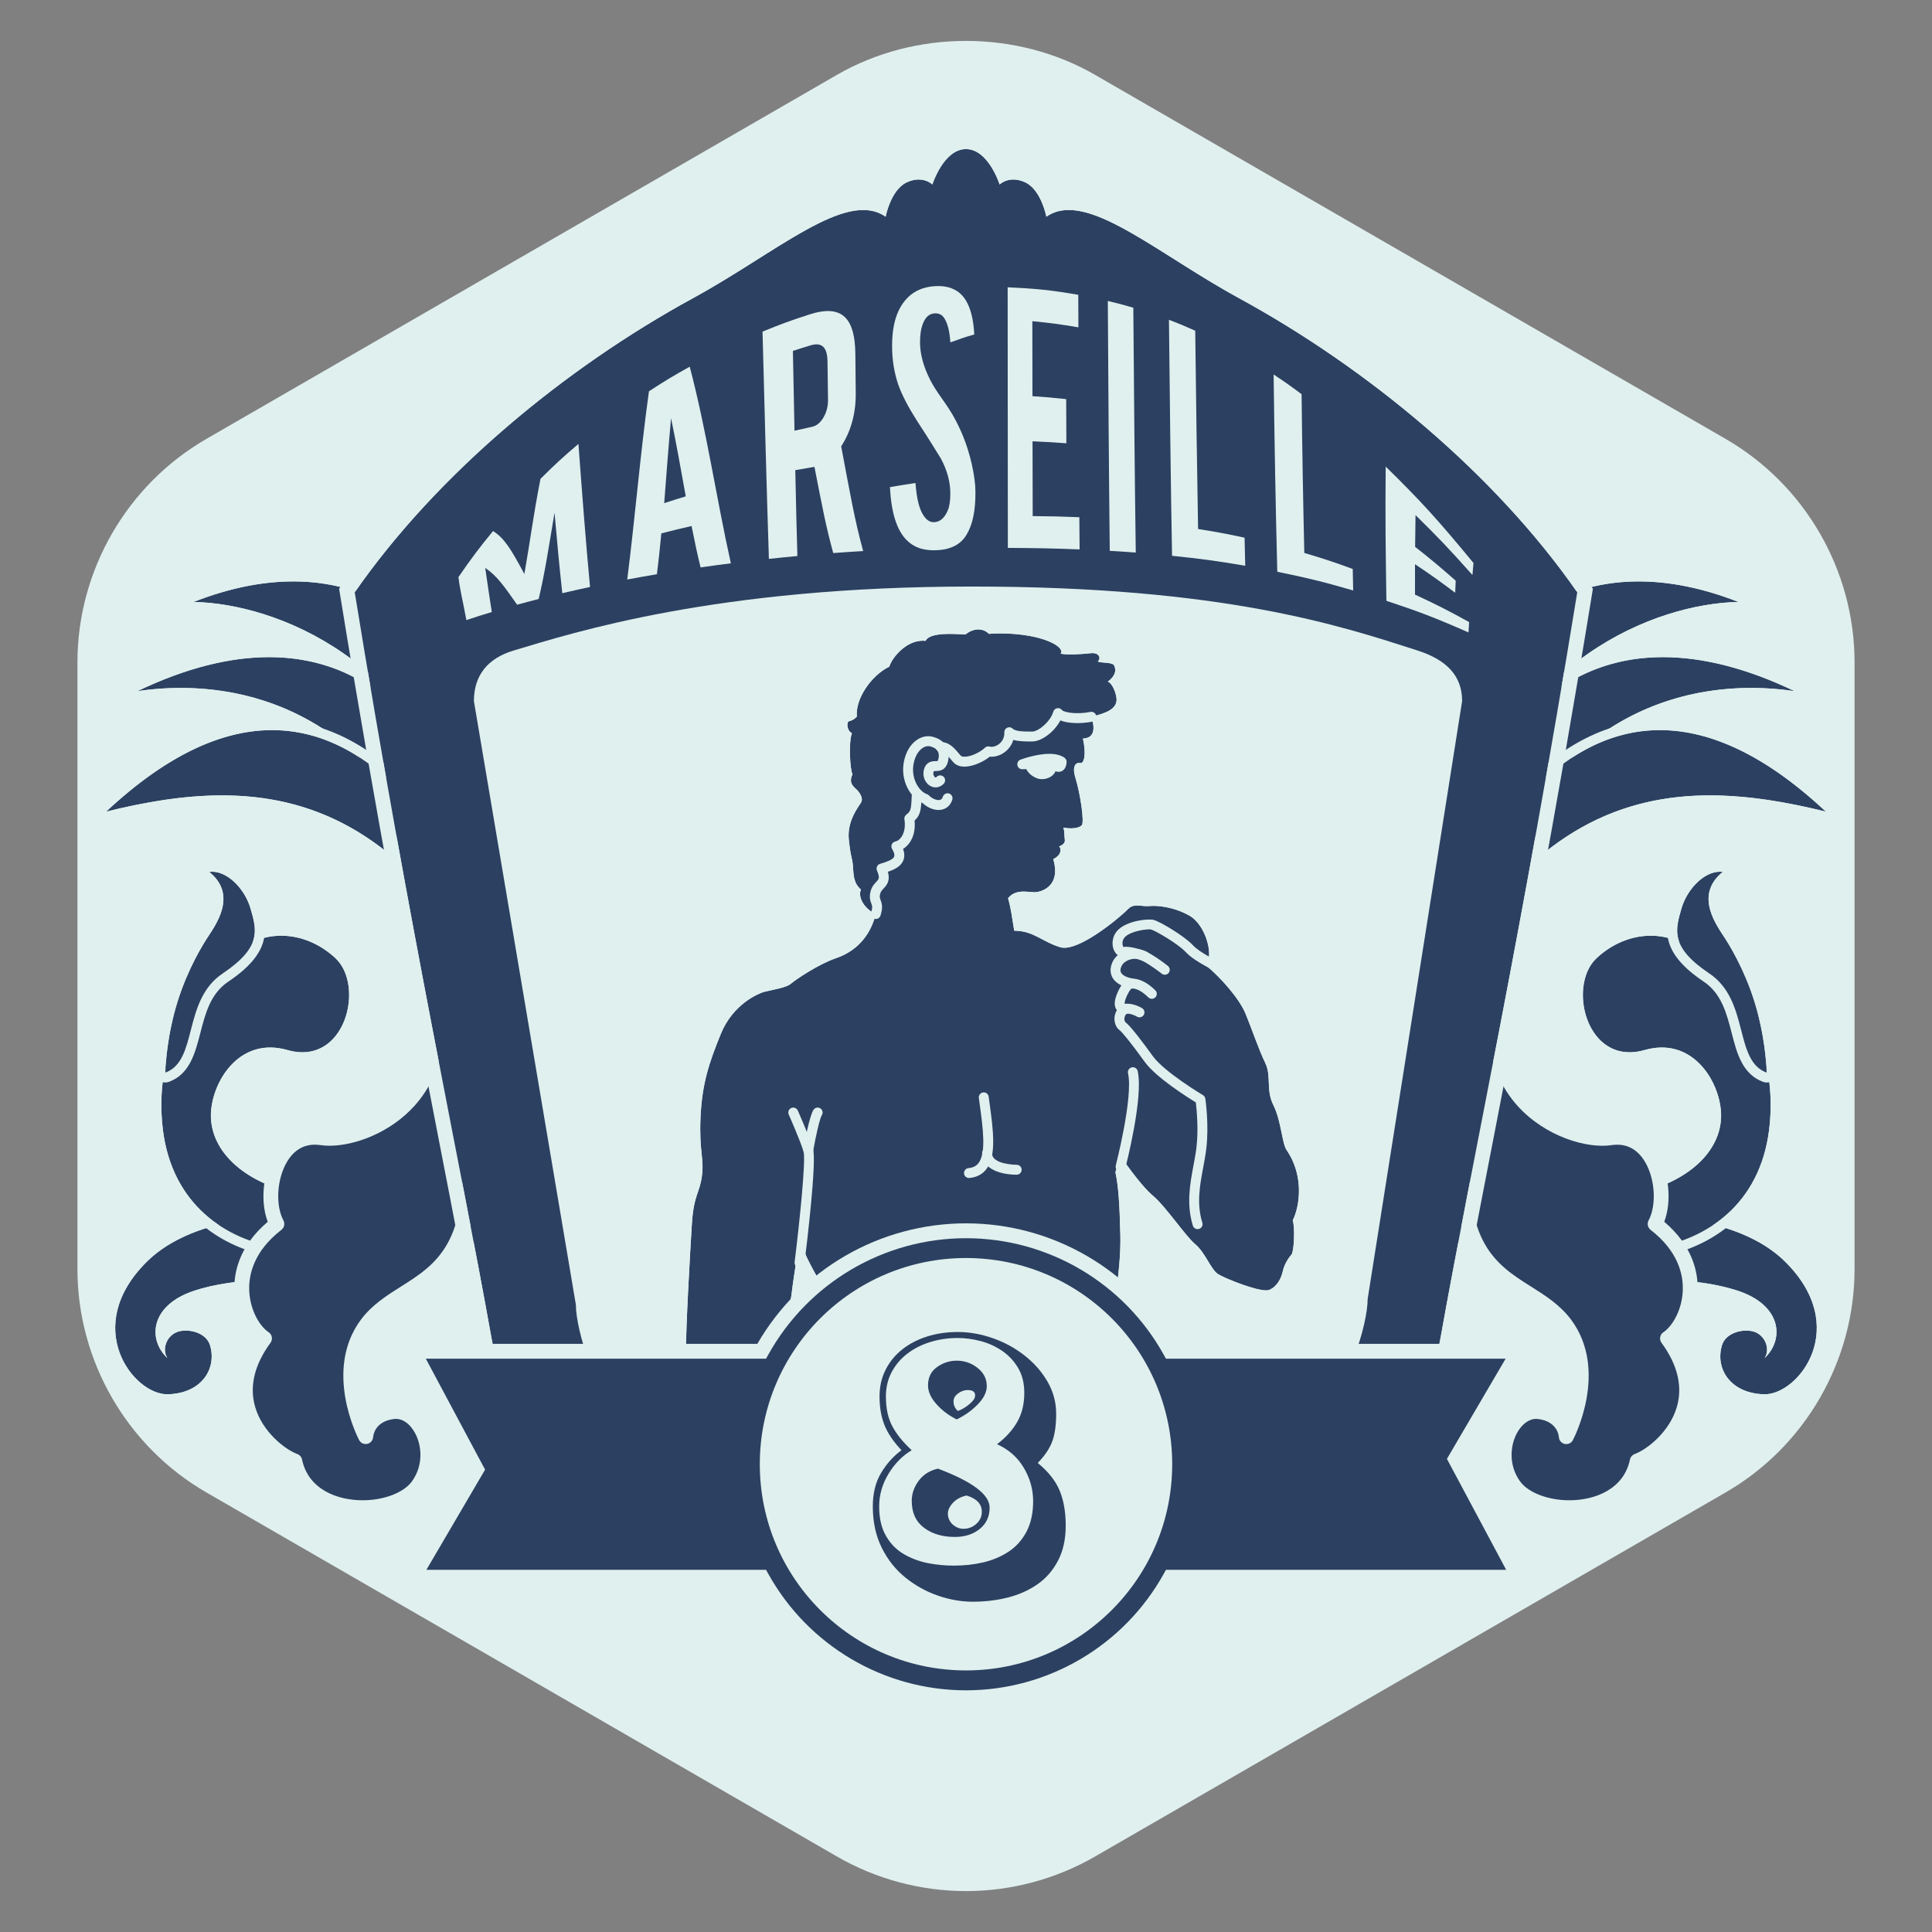 <?xml version="1.0" encoding="utf-8"?>
<!-- Generator: Adobe Illustrator 16.0.0, SVG Export Plug-In . SVG Version: 6.00 Build 0)  -->
<!DOCTYPE svg PUBLIC "-//W3C//DTD SVG 1.1//EN" "http://www.w3.org/Graphics/SVG/1.1/DTD/svg11.dtd">
<svg version="1.1" id="Calque_1" xmlns="http://www.w3.org/2000/svg" xmlns:xlink="http://www.w3.org/1999/xlink" x="0px" y="0px"
	 width="390px" height="390px" viewBox="0 0 390 390" enable-background="new 0 0 390 390" xml:space="preserve">
<rect x="0" y="0" width="390" height="390" fill="#808080" stroke="none"/>
<g>
	<g>
		<g>
			<path fill="#E0F0EF" d="M195.002,381.741c-9.133,0-18.141-2.414-26.05-6.979l-127.271-73.48
				c-16.067-9.275-26.049-26.565-26.049-45.117V133.707c0-18.552,9.981-35.841,26.049-45.12l127.271-73.478
				c15.814-9.132,36.278-9.135,52.099,0l127.268,73.478c16.067,9.277,26.049,26.565,26.049,45.12v122.458
				c0,18.555-9.981,35.842-26.049,45.117l-127.268,73.48C213.142,379.327,204.132,381.741,195.002,381.741z"/>
		</g>
		<g>
			<g>
				<g>
					<g>
						<g>
							<path fill="#2C4161" d="M294.854,169.727c10.287-36.629,39.397-47.882,56.064-48.215c-28-11-47.638,1.405-55.107,19.533
								C288.342,159.174,294.854,169.727,294.854,169.727z"/>
							<path fill="#E0F0EF" d="M330.795,117.368c6.095,0,12.826,1.278,20.124,4.145c-16.667,0.333-45.777,11.585-56.064,48.215
								c0,0-6.513-10.553,0.957-28.682C301.334,127.642,313.507,117.368,330.795,117.368 M330.795,115.368
								c-16.635,0-30.404,9.314-36.833,24.916c-7.769,18.855-1.098,30.027-0.81,30.494c0.367,0.595,1.015,0.949,1.701,0.949
								c0.093,0,0.186-0.006,0.279-0.019c0.786-0.11,1.433-0.675,1.647-1.44c10.183-36.257,38.847-46.45,54.179-46.756
								c0.953-0.019,1.761-0.708,1.929-1.647s-0.35-1.865-1.237-2.214C344.416,116.809,337.399,115.368,330.795,115.368
								L330.795,115.368z"/>
						</g>
						<g>
							<path fill="#2C4161" d="M297.715,188.667c11.004-41.385,39.423-52.823,64.537-49.154
								c-31.479-15.081-52.012-3.406-61.519,16.688S297.715,188.667,297.715,188.667z"/>
							<path fill="#E0F0EF" d="M335.688,132.652c7.76,0,16.616,2.094,26.564,6.86c-2.886-0.422-5.816-0.644-8.759-0.644
								c-22.658,0-46.039,13.17-55.778,49.798c0,0-6.488-12.373,3.019-32.467C307.235,142.457,318.895,132.652,335.688,132.652
								 M335.688,130.652c-16.173,0-29.229,8.77-36.762,24.692c-9.82,20.756-3.267,33.71-2.982,34.251
								c0.348,0.664,1.033,1.071,1.771,1.071c0.074,0,0.148-0.004,0.224-0.012c0.819-0.092,1.498-0.677,1.71-1.474
								c4.431-16.662,11.952-29.307,22.357-37.583c8.823-7.019,19.712-10.729,31.488-10.729c2.792,0,5.642,0.209,8.47,0.623
								c0.098,0.014,0.194,0.021,0.291,0.021c0.867,0,1.651-0.565,1.911-1.417c0.288-0.945-0.157-1.96-1.049-2.387
								C353.343,133.026,344.114,130.652,335.688,130.652L335.688,130.652z"/>
						</g>
						<g>
							<path fill="#2C4161" d="M295.271,191.107c21.784-33.912,47.925-33.528,73.314-27.262
								c-25.493-23.843-45.574-19.105-60.68-2.797C292.802,177.356,295.271,191.107,295.271,191.107z"/>
							<path fill="#E0F0EF" d="M335.081,147.381c9.913,0,21.064,4.829,33.505,16.464c-7.775-1.918-15.619-3.285-23.388-3.285
								c-17.602,0-34.813,7.02-49.927,30.547c0,0-2.47-13.751,12.635-30.059C315.641,152.698,324.679,147.381,335.081,147.381
								 M335.081,145.381c-10.212,0-19.849,4.813-28.642,14.308c-15.604,16.846-13.244,31.171-13.136,31.772
								c0.145,0.809,0.771,1.447,1.577,1.607c0.131,0.026,0.262,0.039,0.392,0.039c0.672,0,1.31-0.339,1.682-0.919
								c12.984-20.214,28.314-29.628,48.244-29.628c6.706,0,13.985,1.025,22.908,3.227c0.159,0.04,0.32,0.059,0.479,0.059
								c0.721,0,1.402-0.391,1.758-1.047c0.434-0.8,0.272-1.792-0.393-2.414C357.888,151.102,346.155,145.381,335.081,145.381
								L335.081,145.381z"/>
						</g>
					</g>
					<g>
						<g>
							<path fill="#2C4161" d="M325.242,245.618c13.239-0.916,27.372,1.459,35.04,8.997c13.498,13.271,2.726,27.018-4.17,26.838
								c-6.896-0.181-9.934-5.262-8.501-9.92c0.823-2.675,4.699-3.475,6.758-2.606s2.978,3.479,1.839,5.222
								c4.012-3.764,3.483-10.655-5.384-13.586c-5.79-1.915-14.325-2.833-24.866-1.712
								C320.355,259.446,315.177,246.314,325.242,245.618z"/>
							<path fill="#E0F0EF" d="M330.599,245.432c11.557,0,23.044,2.656,29.684,9.184c13.41,13.185,2.864,26.84-4.035,26.84
								c-0.045,0-0.09-0.001-0.135-0.002c-6.896-0.181-9.934-5.262-8.501-9.92c0.612-1.989,2.913-2.941,4.898-2.941
								c0.685,0,1.331,0.113,1.859,0.335c2.059,0.868,2.978,3.479,1.839,5.222c4.012-3.764,3.483-10.655-5.384-13.586
								c-4.067-1.345-9.49-2.198-16.011-2.198c-2.762,0-5.72,0.152-8.855,0.486c-0.124,0.013-0.248,0.02-0.371,0.02
								c-5.453,0-10.187-12.571-0.345-13.252C327.018,245.495,328.81,245.432,330.599,245.432 M330.599,243.432
								c-1.812,0-3.66,0.064-5.494,0.191c-5.765,0.398-7.69,4.236-7.571,7.694c0.075,2.176,0.925,4.477,2.33,6.313
								c1.576,2.06,3.662,3.24,5.723,3.24c0.194,0,0.389-0.01,0.584-0.031c2.965-0.315,5.873-0.475,8.644-0.475
								c5.914,0,11.233,0.725,15.383,2.097c3.551,1.174,5.789,3.102,6.302,5.428c-0.408-0.326-0.861-0.598-1.353-0.805
								c-0.764-0.322-1.676-0.492-2.636-0.492c-2.723,0-5.884,1.346-6.81,4.354c-0.881,2.861-0.416,5.853,1.274,8.206
								c1.919,2.671,5.146,4.198,9.085,4.301l0.188,0.003c4.358,0,9.094-3.839,11.258-9.128c2.858-6.986,0.737-14.69-5.82-21.138
								C353.048,244.699,338.502,243.432,330.599,243.432L330.599,243.432z"/>
						</g>
						<g>
							<path fill="#2C4161" d="M334.714,251.734c-10.535,1.968-16.495-2.601-25.795-3.889c-5.344-0.739-14-4-17.566,9.782
								c-1.313,5.072-6.434,6.885-6.434,6.885l15.842-99.762c0,0,10.011-0.963,6.578,10.079
								c-3.433,11.041-6.264,25.531-2.987,41.445c3.577,17.376,17.894,27.096,28.056,24.146
								c10.162-2.949,15.565-9.397,14.977-16.262c-0.547-6.375-5.991-14.884-15.405-12.191c-11.697,3.346-15.673-12.938-9.713-18.53
								c5.961-5.591,15.175-6.711,22.02,0.502c6.845,7.214,14.334,17.036,12.983,32.721S345.316,249.754,334.714,251.734z"/>
							<path fill="#E0F0EF" d="M301.346,164.73c2.092,0,8.916,0.698,5.993,10.1c-3.433,11.041-6.264,25.531-2.987,41.445
								c3.151,15.304,14.633,24.67,24.269,24.67c1.305,0,2.575-0.172,3.787-0.524c10.162-2.949,15.565-9.397,14.977-16.262
								c-0.476-5.544-4.655-12.702-11.93-12.703c-1.09,0-2.249,0.161-3.476,0.512c-1.072,0.307-2.081,0.448-3.021,0.448
								c-9.322,0-12.105-13.899-6.691-18.978c3.052-2.862,6.957-4.553,10.96-4.553c3.815,0,7.72,1.536,11.06,5.056
								c6.845,7.214,14.334,17.036,12.983,32.721s-11.952,23.094-22.555,25.074c-1.822,0.341-3.508,0.485-5.098,0.485
								c-7.6,0-13.006-3.309-20.697-4.374c-1.935-0.268-4.305-0.866-6.709-0.866c-4.236,0-8.582,1.856-10.857,10.648
								c-1.313,5.072-6.434,6.885-6.434,6.885l15.842-99.762C300.761,164.751,300.981,164.73,301.346,164.73 M301.346,162.73
								c-0.438,0-0.724,0.025-0.776,0.03c-0.907,0.087-1.641,0.777-1.784,1.677l-15.842,99.762c-0.11,0.696,0.154,1.399,0.696,1.851
								c0.364,0.304,0.818,0.463,1.279,0.463c0.224,0,0.449-0.038,0.667-0.114c0.25-0.089,6.142-2.236,7.703-8.27
								c2.086-8.063,5.68-9.149,8.921-9.149c1.519,0,3.056,0.272,4.542,0.536c0.66,0.116,1.283,0.227,1.893,0.312
								c3.114,0.431,5.907,1.27,8.607,2.08c3.785,1.137,7.699,2.313,12.364,2.313c1.807,0,3.595-0.17,5.465-0.52
								c13.916-2.599,22.955-12.644,24.18-26.868c1.393-16.169-6.056-26.396-13.524-34.269c-3.525-3.715-7.852-5.679-12.511-5.679
								c-4.447,0-8.826,1.809-12.328,5.095c-3.43,3.217-4.375,9.457-2.247,14.837c1.883,4.759,5.735,7.6,10.307,7.6
								c1.15,0,2.352-0.177,3.571-0.525c1.008-0.288,1.992-0.435,2.926-0.435c3.738,0,9.294,3.374,9.938,10.874
								c0.528,6.162-4.66,11.593-13.542,14.171c-1.016,0.294-2.102,0.444-3.229,0.444c-8.631,0-19.336-8.631-22.31-23.073
								c-2.584-12.548-1.622-25.779,2.938-40.448c1.256-4.042,1.043-7.245-0.634-9.522
								C306.508,163.039,302.83,162.73,301.346,162.73L301.346,162.73z"/>
						</g>
						<g>
							<path fill="#2C4161" d="M356.62,216.521c-6.674-2.437-3.372-14.521-11.592-20.03c-7.99-5.354-6.811-8.861-5.626-13.028
								s4.944-7.928,8.365-7.455c-5.893,4.744-1.16,10.889,0.534,13.531c1.695,2.642,4.757,8.148,6.52,14.957
								C356.585,211.305,356.62,216.521,356.62,216.521z"/>
							<path fill="#E0F0EF" d="M347.176,175.968c0.198,0,0.396,0.013,0.592,0.04c-5.893,4.744-1.16,10.889,0.534,13.531
								c1.695,2.642,4.757,8.148,6.52,14.957c1.764,6.809,1.799,12.025,1.799,12.025c-6.674-2.437-3.372-14.521-11.592-20.03
								c-7.99-5.354-6.811-8.861-5.626-13.028C340.52,179.536,343.924,175.968,347.176,175.968 M347.177,173.968L347.177,173.968
								c-4.479,0-8.447,4.55-9.698,8.948l-0.065,0.229c-1.194,4.191-2.549,8.942,6.502,15.007c3.598,2.41,4.638,6.45,5.644,10.357
								c1.056,4.103,2.148,8.346,6.376,9.89c0.223,0.081,0.455,0.121,0.686,0.121c0.407,0,0.811-0.124,1.152-0.364
								c0.535-0.378,0.853-0.994,0.848-1.649c-0.001-0.223-0.058-5.544-1.862-12.513c-1.951-7.534-5.386-13.375-6.772-15.536
								c-0.122-0.19-0.26-0.399-0.407-0.623c-2.927-4.432-3.956-7.533-0.556-10.27c0.621-0.5,0.886-1.323,0.673-2.092
								s-0.862-1.338-1.653-1.447C347.758,173.988,347.467,173.968,347.177,173.968L347.177,173.968z"/>
						</g>
						<g>
							<g>
								<path fill="#2C4161" d="M302.252,204.846c-2,19,15.602,25.914,22.8,24.832c9.418-1.416,12.153,11.573,9.058,17.392
									c11.221,8.692,6.798,20.245,2.501,23.105c9.658,13.197-1.231,22.926-6.109,24.749c-2.461,11.815-20.384,11.414-24.943,4.892
									c-4.561-6.523-0.283-15.498,5.064-14.862c5.349,0.636,5.556,5.058,5.556,5.058s6.917-13.176-0.269-22.767
									s-23.323-7.065-20.323-37.065C296.995,226.213,298.403,204.051,302.252,204.846z"/>
								<path fill="#E0F0EF" d="M316.802,305.851c-5.379,0-10.275-2.031-12.474-5.176c-2.586-3.698-2.915-8.663-0.84-12.646
									c1.639-3.145,4.399-4.912,7.311-4.564c2.593,0.308,4.282,1.419,5.339,2.701c1.454-4.259,3.076-12.009-1.429-18.021
									c-1.881-2.511-4.499-4.161-7.27-5.909c-7.305-4.605-15.584-9.827-13.346-32.204c0.012-0.121,0.038-0.239,0.079-0.354
									c0.393-1.106,0.85-4.243,1.333-7.564c1.7-11.689,2.99-18.787,6.545-18.787c0.168,0,0.338,0.018,0.505,0.052
									c0.755,0.156,1.269,0.859,1.188,1.626c-0.68,6.456,0.935,11.904,4.797,16.195c4.384,4.87,10.82,7.088,14.944,7.088
									c0.485,0,0.938-0.031,1.344-0.092c4.058-0.608,7.604,1.122,9.791,4.763c2.353,3.917,2.86,9.655,1.33,13.674
									c5.779,4.905,6.873,10.253,6.74,13.954c-0.155,4.326-2.047,7.883-4.065,9.864c3.98,6.076,3.705,11.21,2.715,14.521
									c-1.712,5.725-6.391,9.567-9.563,11.042C330.45,300.719,325.858,305.851,316.802,305.851z M310.084,286.421
									c-1.487,0-2.959,1.119-3.936,2.993c-1.188,2.281-1.733,6.148,0.639,9.541c1.629,2.33,5.653,3.896,10.015,3.896
									c5.084,0,10.967-2.162,12.23-8.232c0.105-0.504,0.461-0.919,0.943-1.099c2.654-0.993,7.043-4.567,8.49-9.408
									c1.248-4.174,0.217-8.564-3.066-13.051c-0.242-0.33-0.339-0.745-0.267-1.148c0.071-0.403,0.305-0.76,0.646-0.986
									c1.838-1.223,3.772-4.518,3.914-8.448c0.115-3.189-0.92-7.898-6.502-12.223c-0.577-0.447-0.748-1.245-0.405-1.891
									c1.655-3.109,1.324-8.432-0.736-11.862c-1.587-2.641-3.876-3.776-6.774-3.341c-4.844,0.728-13.29-1.654-18.963-7.955
									c-3.266-3.628-5.165-8.099-5.611-13.126c-0.967,3.811-1.789,9.464-2.226,12.464c-0.526,3.611-0.945,6.497-1.413,7.952
									c-1.997,20.387,5.107,24.868,11.978,29.201c2.88,1.816,5.857,3.694,8.07,6.647c7.666,10.231,0.697,23.791,0.396,24.363
									c-0.314,0.6-0.99,0.915-1.653,0.768c-0.661-0.146-1.142-0.718-1.173-1.395c-0.022-0.309-0.335-3.175-4.234-3.639
									C310.323,286.428,310.203,286.421,310.084,286.421z"/>
							</g>
						</g>
					</g>
				</g>
			</g>
			<g>
				<g>
					<g>
						<g>
							<path fill="#2C4161" d="M95.146,169.727c-10.287-36.629-39.397-47.882-56.064-48.215c28-11,47.639,1.405,55.107,19.533
								C101.658,159.174,95.146,169.727,95.146,169.727z"/>
							<path fill="#E0F0EF" d="M59.205,117.368c17.288-0.001,29.461,10.274,34.983,23.678c7.47,18.129,0.957,28.682,0.957,28.682
								c-10.287-36.629-39.397-47.882-56.064-48.215C46.379,118.646,53.11,117.368,59.205,117.368 M59.207,115.368v2V115.368h-0.002
								c-6.605,0-13.622,1.441-20.855,4.283c-0.887,0.349-1.405,1.275-1.237,2.214s0.976,1.628,1.929,1.647
								c15.332,0.307,43.996,10.499,54.179,46.756c0.215,0.765,0.861,1.33,1.647,1.44c0.094,0.013,0.187,0.019,0.279,0.019
								c0.687,0,1.334-0.354,1.701-0.949c0.288-0.467,6.959-11.639-0.81-30.494C89.609,124.682,75.842,115.368,59.207,115.368
								L59.207,115.368z"/>
						</g>
						<g>
							<path fill="#2C4161" d="M92.285,188.667c-11.004-41.385-39.423-52.823-64.537-49.154
								c31.479-15.081,52.012-3.406,61.519,16.688S92.285,188.667,92.285,188.667z"/>
							<path fill="#E0F0EF" d="M54.313,132.652c16.793,0,28.452,9.805,34.954,23.548c9.507,20.094,3.019,32.467,3.019,32.467
								c-9.739-36.628-33.12-49.798-55.778-49.798c-2.942,0-5.872,0.222-8.759,0.644C37.696,134.746,46.553,132.652,54.313,132.652
								 M54.313,130.652L54.313,130.652c-8.428,0-17.656,2.375-27.43,7.057c-0.892,0.427-1.337,1.441-1.049,2.387
								c0.26,0.852,1.044,1.417,1.911,1.417c0.097,0,0.193-0.007,0.291-0.021c2.828-0.413,5.678-0.623,8.47-0.623
								c11.776,0,22.665,3.71,31.489,10.729c10.404,8.276,17.927,20.921,22.356,37.583c0.212,0.796,0.892,1.382,1.71,1.474
								c0.075,0.008,0.149,0.012,0.224,0.012c0.737,0,1.423-0.407,1.771-1.071c0.284-0.541,6.838-13.495-2.981-34.251
								C83.541,139.421,70.485,130.652,54.313,130.652L54.313,130.652z"/>
						</g>
						<g>
							<path fill="#2C4161" d="M94.729,191.107c-21.784-33.912-47.924-33.528-73.313-27.262
								c25.493-23.843,45.573-19.105,60.679-2.797C97.199,177.356,94.729,191.107,94.729,191.107z"/>
							<path fill="#E0F0EF" d="M54.92,147.381c10.401,0,19.439,5.316,27.174,13.667c15.105,16.308,12.635,30.059,12.635,30.059
								C79.615,167.58,62.403,160.56,44.802,160.56c-7.769,0-15.612,1.367-23.387,3.285C33.854,152.21,45.006,147.381,54.92,147.381
								 M54.92,145.381L54.92,145.381c-11.075,0-22.808,5.721-34.871,17.003c-0.665,0.622-0.826,1.614-0.393,2.414
								c0.355,0.656,1.037,1.047,1.758,1.047c0.159,0,0.32-0.019,0.479-0.059c8.923-2.202,16.202-3.228,22.908-3.227
								c19.93,0,35.26,9.415,48.244,29.628c0.372,0.58,1.011,0.919,1.683,0.919c0.129,0,0.26-0.013,0.391-0.039
								c0.807-0.16,1.433-0.798,1.578-1.607c0.107-0.602,2.467-14.926-13.137-31.772C74.768,150.195,65.131,145.381,54.92,145.381
								L54.92,145.381z"/>
						</g>
					</g>
					<g>
						<g>
							<path fill="#2C4161" d="M64.758,245.618c-13.239-0.916-27.372,1.459-35.04,8.997c-13.498,13.271-2.726,27.018,4.17,26.838
								c6.896-0.181,9.935-5.262,8.501-9.92c-0.823-2.675-4.698-3.475-6.757-2.606s-2.979,3.479-1.84,5.222
								c-4.012-3.764-3.483-10.655,5.384-13.586c5.79-1.915,14.325-2.833,24.866-1.712
								C69.645,259.446,74.823,246.314,64.758,245.618z"/>
							<path fill="#E0F0EF" d="M59.401,245.432c1.79,0,3.581,0.063,5.356,0.187c9.843,0.681,5.108,13.252-0.344,13.252
								c-0.124,0-0.248-0.007-0.372-0.02c-3.136-0.334-6.094-0.486-8.855-0.486c-6.521,0-11.943,0.854-16.011,2.198
								c-8.867,2.931-9.396,9.822-5.384,13.586c-1.139-1.742-0.219-4.354,1.84-5.222c0.527-0.222,1.174-0.335,1.858-0.335
								c1.985,0,4.286,0.952,4.898,2.941c1.434,4.658-1.605,9.739-8.501,9.92c-0.045,0.001-0.089,0.002-0.135,0.002
								c-6.899,0-17.445-13.655-4.035-26.84C36.357,248.088,47.845,245.432,59.401,245.432 M59.401,243.432
								c-7.902,0-22.449,1.268-31.086,9.758c-6.558,6.447-8.679,14.151-5.82,21.138c2.165,5.289,6.899,9.128,11.258,9.128
								l0.188-0.003c3.939-0.103,7.166-1.63,9.085-4.301c1.69-2.354,2.155-5.345,1.274-8.206c-0.926-3.008-4.087-4.354-6.81-4.354
								c-0.96,0-1.872,0.17-2.636,0.492c-0.49,0.207-0.944,0.479-1.353,0.805c0.514-2.326,2.751-4.254,6.302-5.428
								c4.149-1.372,9.469-2.097,15.383-2.097c2.771,0,5.679,0.159,8.644,0.475c0.195,0.021,0.39,0.031,0.584,0.031
								c2.061,0,4.146-1.181,5.723-3.24c1.405-1.836,2.255-4.137,2.33-6.313c0.119-3.458-1.807-7.296-7.571-7.694
								C63.062,243.496,61.213,243.432,59.401,243.432L59.401,243.432z"/>
						</g>
						<g>
							<path fill="#2C4161" d="M55.286,251.734c10.535,1.968,16.495-2.601,25.795-3.889c5.344-0.739,14-4,17.566,9.782
								c1.313,5.072,6.434,6.885,6.434,6.885l-15.842-99.762c0,0-10.011-0.963-6.578,10.079c3.433,11.041,6.264,25.531,2.987,41.445
								c-3.577,17.376-17.894,27.096-28.056,24.146c-10.162-2.949-15.565-9.397-14.977-16.262
								c0.547-6.375,5.991-14.884,15.405-12.191c11.697,3.346,15.674-12.938,9.713-18.53c-5.96-5.591-15.175-6.711-22.02,0.502
								c-6.845,7.214-14.334,17.036-12.982,32.721C34.083,242.345,44.684,249.754,55.286,251.734z"/>
							<path fill="#E0F0EF" d="M88.654,164.73c0.364,0,0.585,0.021,0.585,0.021l15.842,99.762c0,0-5.121-1.813-6.434-6.885
								c-2.274-8.792-6.621-10.648-10.857-10.648c-2.404,0-4.774,0.599-6.709,0.866c-7.691,1.065-13.098,4.374-20.697,4.374
								c-1.59,0-3.275-0.145-5.098-0.485c-10.603-1.98-21.203-9.39-22.554-25.074c-1.352-15.685,6.138-25.507,12.982-32.721
								c3.34-3.52,7.244-5.056,11.06-5.056c4.003,0,7.908,1.691,10.96,4.553c5.414,5.079,2.632,18.978-6.69,18.978
								c-0.941,0-1.95-0.142-3.022-0.448c-1.227-0.351-2.386-0.512-3.476-0.512c-7.273,0-11.454,7.159-11.93,12.703
								c-0.589,6.864,4.814,13.313,14.977,16.262c1.212,0.353,2.482,0.524,3.787,0.524c9.636,0,21.118-9.366,24.269-24.67
								c3.276-15.914,0.445-30.404-2.987-41.445C79.738,165.428,86.563,164.73,88.654,164.73 M88.654,162.73L88.654,162.73
								c-1.483,0-5.162,0.309-7.27,3.171c-1.677,2.277-1.89,5.48-0.634,9.522c4.562,14.669,5.522,27.9,2.938,40.448
								c-2.974,14.442-13.678,23.073-22.31,23.073c-1.128,0-2.214-0.15-3.229-0.444c-8.881-2.578-14.07-8.009-13.542-14.171
								c0.645-7.5,6.199-10.874,9.938-10.874c0.934,0,1.918,0.146,2.926,0.435c1.22,0.349,2.421,0.525,3.572,0.525
								c4.57,0,8.423-2.841,10.306-7.6c2.128-5.38,1.184-11.62-2.247-14.837c-3.502-3.286-7.881-5.095-12.328-5.095
								c-4.659,0-8.985,1.964-12.51,5.679c-7.47,7.873-14.918,18.1-13.525,34.269c1.225,14.225,10.265,24.27,24.18,26.868
								c1.871,0.35,3.658,0.52,5.465,0.52c4.665,0,8.579-1.176,12.364-2.313c2.7-0.811,5.493-1.649,8.607-2.08
								c0.609-0.085,1.232-0.195,1.893-0.312c1.487-0.264,3.023-0.536,4.542-0.536c5.775,0,7.751,4.625,8.922,9.149
								c1.561,6.033,7.452,8.181,7.702,8.27c0.218,0.076,0.443,0.114,0.667,0.114c0.461,0,0.915-0.159,1.279-0.463
								c0.542-0.451,0.807-1.154,0.696-1.851l-15.842-99.762c-0.143-0.9-0.877-1.59-1.784-1.677
								C89.378,162.755,89.093,162.73,88.654,162.73L88.654,162.73L88.654,162.73z"/>
						</g>
						<g>
							<path fill="#2C4161" d="M33.38,216.521c6.674-2.437,3.372-14.521,11.592-20.03c7.99-5.354,6.811-8.861,5.626-13.028
								s-4.944-7.928-8.365-7.455c5.893,4.744,1.16,10.889-0.534,13.531s-4.757,8.148-6.52,14.957
								C33.415,211.305,33.38,216.521,33.38,216.521z"/>
							<path fill="#E0F0EF" d="M42.824,175.968c3.252,0,6.657,3.567,7.773,7.495c1.185,4.167,2.364,7.674-5.626,13.028
								c-8.22,5.509-4.918,17.594-11.592,20.03c0,0,0.035-5.217,1.799-12.025c1.763-6.809,4.825-12.315,6.52-14.957
								s6.427-8.787,0.534-13.531C42.429,175.981,42.626,175.968,42.824,175.968 M42.824,173.968c-0.291,0-0.582,0.02-0.866,0.059
								c-0.79,0.109-1.44,0.678-1.653,1.447s0.052,1.591,0.674,2.092c3.4,2.737,2.37,5.838-0.557,10.27
								c-0.147,0.224-0.285,0.433-0.407,0.623c-1.387,2.161-4.821,8.001-6.772,15.536c-1.805,6.969-1.86,12.29-1.862,12.513
								c-0.005,0.655,0.313,1.271,0.848,1.649c0.342,0.24,0.745,0.364,1.152,0.364c0.231,0,0.463-0.04,0.686-0.121
								c4.228-1.544,5.32-5.787,6.377-9.89c1.006-3.907,2.045-7.947,5.643-10.357c9.051-6.065,7.696-10.816,6.502-15.007
								l-0.065-0.229C51.271,178.518,47.302,173.968,42.824,173.968L42.824,173.968z"/>
						</g>
						<g>
							<g>
								<path fill="#2C4161" d="M87.748,204.846c2,19-15.602,25.914-22.8,24.832c-9.418-1.416-12.153,11.573-9.058,17.392
									c-11.221,8.692-6.798,20.245-2.5,23.105c-9.659,13.197,1.23,22.926,6.108,24.749c2.461,11.815,20.384,11.414,24.943,4.892
									c4.561-6.523,0.283-15.498-5.064-14.862c-5.349,0.636-5.556,5.058-5.556,5.058s-6.917-13.176,0.269-22.767
									s23.324-7.065,20.324-37.065C93.005,226.213,91.597,204.051,87.748,204.846z"/>
								<path fill="#E0F0EF" d="M73.198,305.851c-9.058,0-13.648-5.132-14.976-9.838c-3.171-1.475-7.851-5.317-9.563-11.042
									c-0.991-3.313-1.266-8.445,2.715-14.521c-2.019-1.981-3.91-5.538-4.065-9.864c-0.134-3.701,0.961-9.049,6.74-13.954
									c-1.531-4.018-1.022-9.757,1.33-13.674c2.187-3.641,5.727-5.373,9.791-4.763c0.406,0.061,0.858,0.092,1.344,0.092
									c4.125,0,10.561-2.219,14.944-7.089c3.862-4.29,5.477-9.739,4.797-16.194c-0.08-0.767,0.434-1.47,1.188-1.626
									c0.167-0.034,0.336-0.052,0.504-0.052c3.556,0,4.845,7.096,6.546,18.783c0.483,3.323,0.94,6.461,1.334,7.568
									c0.041,0.114,0.067,0.232,0.079,0.354c2.238,22.377-6.041,27.599-13.346,32.204c-2.771,1.748-5.39,3.398-7.27,5.909
									c-4.505,6.013-2.884,13.763-1.43,18.021c1.057-1.282,2.746-2.394,5.338-2.701c2.915-0.347,5.673,1.42,7.312,4.564
									c2.075,3.983,1.746,8.948-0.839,12.646C83.475,303.819,78.578,305.851,73.198,305.851z M63.557,231.07
									c-2.352,0-4.237,1.154-5.605,3.432c-2.061,3.432-2.392,8.753-0.736,11.862c0.343,0.646,0.172,1.443-0.406,1.891
									c-5.581,4.324-6.616,9.033-6.501,12.223c0.141,3.931,2.076,7.226,3.914,8.448c0.341,0.227,0.574,0.583,0.646,0.986
									s-0.024,0.818-0.267,1.148c-3.283,4.486-4.314,8.877-3.066,13.051c1.447,4.841,5.836,8.415,8.49,9.408
									c0.482,0.18,0.839,0.595,0.943,1.099c1.264,6.07,7.146,8.232,12.23,8.232c4.362,0,8.387-1.565,10.016-3.895
									c2.372-3.394,1.825-7.261,0.637-9.542c-1.054-2.024-2.661-3.163-4.296-2.972c-3.899,0.464-4.212,3.33-4.234,3.655
									c-0.047,0.669-0.533,1.234-1.189,1.372c-0.658,0.137-1.325-0.168-1.637-0.762c-0.3-0.572-7.269-14.132,0.396-24.363
									c2.213-2.953,5.19-4.831,8.07-6.647c6.871-4.333,13.976-8.813,11.978-29.201c-0.467-1.456-0.887-4.342-1.413-7.955
									c-0.437-3-1.259-8.651-2.226-12.461c-0.446,5.026-2.345,9.497-5.611,13.125c-5.024,5.582-12.246,8.081-17.174,8.081h-0.002
									c-0.633,0-1.234-0.042-1.788-0.125C64.326,231.101,63.933,231.07,63.557,231.07z"/>
							</g>
						</g>
					</g>
				</g>
			</g>
		</g>
		<g>
			<path fill="#E0F0EF" d="M210.027,305.322l-1.828-0.81c7.798-17.608,5.645-28.006,2.465-33.627
				c-2.794-4.941-7.61-8.285-12.882-8.943c-5.148-0.643-10.673,1.231-14.785,5.014c-4.472,4.114-6.782,10.08-6.507,16.799
				c0.253,6.144,2.691,10.367,6.867,11.894c3.57,1.305,8.025,0.367,10.363-2.184c2.663-2.905,2.783-6.711,1.769-9.019
				c-0.745-1.695-2.064-2.668-3.617-2.668v-2c2.348,0,4.384,1.444,5.448,3.863c1.311,2.979,1.161,7.59-2.125,11.175
				c-2.899,3.163-8.167,4.304-12.524,2.711c-2.888-1.056-7.79-4.238-8.179-13.69c-0.301-7.316,2.239-13.834,7.151-18.353
				c4.539-4.177,10.664-6.242,16.387-5.526c5.896,0.736,11.271,4.454,14.375,9.942C215.811,275.921,218.162,286.954,210.027,305.322
				z"/>
			<g>
				<path fill="#2C4161" d="M318.39,119.563c-16.618-23.905-42.371-45.241-68.272-59.37c-16.962-9.251-30.954-22.013-38.896-16.447
					c0,0-1.027-5.427-4.26-6.936c-3.233-1.509-5.173,0.431-5.173,0.431s-2.263-7.146-6.789-7.146s-6.789,7.146-6.789,7.146
					s-1.939-1.94-5.173-0.431c-3.232,1.509-4.26,6.936-4.26,6.936c-7.941-5.566-21.934,7.196-38.896,16.447
					c-25.901,14.128-51.654,35.464-68.272,59.37c11.207,68.969,21.122,114.23,27.588,150.439s22.402,45.574,40.519,46.123
					c14.226,0.432,20.691-11.207,20.691-11.207s17.673-4.311,22.415,5.172c2.005-2.329,3.689-4.635,5.172-7.328
					c0,7.127-0.323,12.501,7.005,12.501l0,0c7.328,0,7.005-5.374,7.005-12.501c1.482,2.693,3.167,4.999,5.172,7.328
					c4.742-9.482,22.415-5.172,22.415-5.172s6.466,11.639,20.691,11.207c18.116-0.549,34.053-9.914,40.519-46.123
					S307.183,188.532,318.39,119.563z"/>
				<path fill="#E0F0EF" d="M195,30.096c4.526,0,6.789,7.146,6.789,7.146s1.006-1.006,2.775-1.006c0.688,0,1.492,0.152,2.397,0.575
					c3.232,1.509,4.26,6.936,4.26,6.936c1.342-0.94,2.854-1.357,4.525-1.357c8.226,0,20.273,10.115,34.37,17.804
					c25.901,14.128,51.654,35.464,68.272,59.37c-11.207,68.969-21.122,114.23-27.588,150.439s-22.402,45.574-40.519,46.123
					c-0.259,0.008-0.515,0.012-0.769,0.012c-13.689,0-19.923-11.219-19.923-11.219s-4.007-0.978-8.718-0.978
					c-5.182,0-11.213,1.183-13.697,6.149c-2.005-2.329-3.689-4.635-5.172-7.328c0,7.127,0.323,12.501-7.005,12.501
					s-7.005-5.374-7.005-12.501c-1.482,2.693-3.167,4.999-5.172,7.328c-2.484-4.968-8.516-6.149-13.697-6.149
					c-4.71,0-8.718,0.978-8.718,0.978s-6.231,11.219-19.923,11.219c-0.253,0-0.511-0.004-0.769-0.012
					c-18.116-0.549-34.053-9.914-40.519-46.123s-16.381-81.47-27.588-150.439c16.618-23.905,42.371-45.241,68.272-59.37
					c14.099-7.689,26.145-17.804,34.37-17.804c1.671,0,3.185,0.417,4.525,1.357c0,0,1.027-5.427,4.26-6.936
					c0.905-0.422,1.709-0.575,2.397-0.575c1.77,0,2.775,1.006,2.775,1.006S190.474,30.096,195,30.096 M195,27.096
					c-4.256,0-6.935,3.519-8.367,6.234c-0.373-0.06-0.772-0.094-1.197-0.094c-1.215,0-2.448,0.288-3.666,0.856
					c-2.456,1.146-3.961,3.543-4.843,5.598c-0.851-0.2-1.743-0.301-2.674-0.301c-6.414,0-14.059,4.827-22.911,10.416
					c-4.123,2.604-8.388,5.296-12.896,7.755c-28.035,15.292-53.294,37.267-69.299,60.291l-0.692,0.996l0.194,1.198
					c7.431,45.728,14.377,81.472,19.958,110.193c2.929,15.072,5.458,28.089,7.638,40.292c5.791,32.432,19.576,47.873,43.381,48.594
					c0.289,0.01,0.577,0.014,0.859,0.014c12.604,0,19.557-8.327,21.769-11.538c1.424-0.265,4.024-0.658,6.872-0.658
					c4,0,9.157,0.779,11.014,4.491l2.016,4.032l2.941-3.417c0.155-0.18,0.307-0.358,0.457-0.537c0.404,1.626,1.097,3.06,2.281,4.247
					c1.684,1.687,4.027,2.506,7.165,2.506s5.481-0.819,7.165-2.506c1.185-1.188,1.877-2.621,2.281-4.247
					c0.149,0.179,0.303,0.357,0.457,0.537l2.941,3.417l2.016-4.032c1.856-3.712,7.014-4.491,11.014-4.491
					c2.848,0,5.448,0.394,6.872,0.659c2.213,3.21,9.167,11.537,21.769,11.537c0.283,0,0.569-0.004,0.859-0.014
					c23.806-0.721,37.59-16.162,43.382-48.594c2.179-12.203,4.708-25.22,7.637-40.292c5.581-28.721,12.527-64.465,19.958-110.193
					l0.195-1.198l-0.693-0.996c-16.005-23.023-41.264-44.999-69.299-60.291c-4.507-2.458-8.771-5.151-12.896-7.755
					c-8.852-5.589-16.497-10.416-22.911-10.416c-0.931,0-1.823,0.101-2.673,0.301c-0.883-2.055-2.388-4.452-4.844-5.598
					c-1.217-0.568-2.45-0.856-3.666-0.856c-0.425,0-0.824,0.035-1.197,0.094C201.935,30.615,199.256,27.096,195,27.096L195,27.096z"
					/>
			</g>
			<path fill="#E0F0EF" d="M204.167,271.648c-0.291,0-0.574-0.127-0.769-0.359c-0.02-0.024-1.821-2.191-4.237-5.476
				c-4.217,4.511-11.924,4.947-18.778,5.336l-1.158,0.066c-0.549,0.03-1.024-0.388-1.057-0.939
				c-0.033-0.552,0.388-1.024,0.939-1.058l1.162-0.066c6.905-0.391,14.73-0.835,18.129-5.554c0.188-0.261,0.489-0.416,0.811-0.416
				c0.001,0,0.001,0,0.001,0c0.321,0,0.623,0.154,0.811,0.415c1.31,1.813,2.481,3.348,3.354,4.461
				c0.29-1.837,0.981-4.252,2.62-5.929c1.274-1.304,2.907-1.965,4.854-1.965c0.553,0,1,0.448,1,1c0,0.553-0.447,1-1,1
				c-1.408,0-2.528,0.446-3.424,1.362c-2.338,2.392-2.259,7.052-2.258,7.099c0.01,0.425-0.251,0.81-0.648,0.959
				C204.403,271.628,204.285,271.648,204.167,271.648z"/>
			<path fill="#E0F0EF" d="M185.848,271.648c-0.117,0-0.235-0.021-0.351-0.063c-0.397-0.148-0.658-0.533-0.649-0.958
				c0.001-0.047,0.068-4.726-2.263-7.104c-0.895-0.914-2.014-1.358-3.419-1.358c-0.553,0-1-0.447-1-1c0-0.552,0.447-1,1-1
				c1.946,0,3.58,0.661,4.854,1.964c1.64,1.678,2.331,4.094,2.621,5.93c0.871-1.113,2.044-2.648,3.354-4.461
				c0.188-0.261,0.489-0.415,0.811-0.415h0.001c0.321,0,0.622,0.155,0.811,0.416c3.397,4.719,11.224,5.162,18.128,5.554l1.163,0.066
				c0.552,0.033,0.972,0.506,0.939,1.058c-0.032,0.551-0.518,0.975-1.057,0.939l-1.158-0.066
				c-6.855-0.389-14.562-0.825-18.778-5.336c-2.417,3.285-4.218,5.451-4.238,5.476C186.422,271.521,186.139,271.648,185.848,271.648
				z"/>
			<path fill="#E0F0EF" d="M266.767,281.524c0,0-34.324,5.825-71.33,5.825s-69.879-4.692-69.879-4.692
				c-5.145,0-9.314-14.17-9.314-19.313l-20.58-121.819c0-5.144,2.735-8.626,8.028-10.21c12.015-3.594,40.861-12.913,92.509-12.913
				c50.892,0,74.597,7.97,89.954,12.913c5.825,1.875,8.994,5.066,8.994,10.21l-19.067,120.686
				C276.081,267.354,271.911,281.524,266.767,281.524z"/>
			<g>
				<defs>
					<path id="SVGID_1_" d="M266.767,281.524c0,0-34.324,5.825-71.33,5.825s-69.879-4.692-69.879-4.692
						c-5.145,0-9.314-14.17-9.314-19.313l-20.58-121.819c0-5.144,2.735-8.626,8.028-10.21c12.015-3.594,40.861-12.913,92.509-12.913
						c50.892,0,74.597,7.97,89.954,12.913c5.825,1.875,8.994,5.066,8.994,10.21l-19.067,120.686
						C276.081,267.354,271.911,281.524,266.767,281.524z"/>
				</defs>
				<clipPath id="SVGID_2_">
					<use xlink:href="#SVGID_1_"  overflow="visible"/>
				</clipPath>
				<g clip-path="url(#SVGID_2_)">
					<g>
						<path fill="#2C4161" d="M293.931,510.449c-4.983-0.748-16.361-2.408-16.361-2.408c0-6.479,1.661-10.133,4.484-13.621
							c2.824-3.488-2.325-11.627-4.982-12.79c-2.658-1.163-8.472-5.481-10.631-7.641s-1.827-2.989-4.319-5.149
							c-1.743-4.816-5.065-12.375-4.65-24.832c0.415-12.458-0.415-39.533-6.562-46.509c0.416-3.156-1.744-6.977-1.827-8.14
							c-0.083-1.162,0.582-4.318-0.747-6.063s-2.824-3.903-3.986-7.392c-1.163-3.488-0.914-8.306-2.076-13.786
							c-1.163-5.481-8.729-32.143-13.537-38.453c-1.329-1.744-1.495-13.703-1.994-16.61c-0.498-2.907-1.328-7.558-0.581-10.132
							c0.747-2.575-1.495-18.271-2.491-20.847c-0.997-2.574-0.499-5.564,0.166-7.724c0.664-2.159,2.491-11.959,2.325-18.936
							s-0.415-9.966-0.996-12.79c0.415-1.495,0.996-3.322,0.996-3.322s3.82,5.73,6.562,8.057c2.74,2.325,6.478,8.056,8.554,9.8
							s3.156,5.149,4.651,6.063c1.495,0.914,8.72,3.82,10.298,3.156c1.578-0.665,2.409-2.325,2.741-3.82s1.245-2.741,1.744-3.322
							c0.498-0.581,0.747-5.315,0.249-6.894c1.412-2.823,2.345-8.979-1.246-14.201c-0.913-1.329-1.079-5.896-2.657-9.053
							s-0.332-5.813-1.661-8.555c-1.329-2.74-2.741-6.977-3.986-9.966c-1.246-2.99-4.9-7.143-7.891-9.634
							c1.578-2.492-0.332-8.305-3.321-10.049c-2.99-1.744-6.396-2.159-8.14-1.993s-3.155-0.664-4.401,0.665
							s-9.95,8.734-13.604,7.655s-5.414-3.337-9.317-3.337c-0.416-2.575-0.665-4.568-1.246-6.561
							c1.744-2.16,4.567-0.997,5.896-1.246s4.734-1.495,3.239-6.645c1.827-0.914,1.578-2.242,1.162-2.574
							c0,0,1.288-0.333,1.163-1.329s-0.041-1.744-0.291-2.45c1.703,0.291,3.073,0.125,3.696-0.457s-0.332-6.603-1.246-9.551
							c-0.913-2.948,0.498-3.197,0.997-3.031c0.498,0.166,1.328-1.163,0.498-4.941c2.076-0.083,2.616-1.619,1.702-4.401
							c2.616-0.665,5.606-1.454,5.025-4.111c-0.582-2.657-1.703-2.99-1.703-2.99s2.367-1.537,1.163-3.447
							c-1.08-0.54-2.408-0.249-3.197-0.623c0.705-0.54,0.373-1.868-1.412-1.661c-1.786,0.208-4.983,0.374-6.104,0.083
							c0.498-0.416,0.083-1.703-3.405-2.865s-8.264-1.371-11.046-1.122c-0.955-1.038-2.906-1.37-4.733,0.125
							c-2.284-0.125-7.226-0.499-8.056,1.287c-3.82-0.415-6.853,3.53-7.309,5.191c-3.696,1.827-6.894,6.519-6.562,10.09
							c-0.664,0.706-1.162,0.831-1.619,0.955c-0.457,0.125-0.457,1.869,0.623,2.409c-0.706,1.869-0.374,7.433,0.124,8.305
							c-0.913,1.869,0.332,2.533,0.955,3.197c0.623,0.665,1.204,1.703,0.789,2.45c-0.415,0.748-2.906,3.654-2.491,7.558
							s0.706,3.53,0.83,5.357c0.125,1.827,0.125,3.405,1.62,4.692c-0.706,1.537,0.706,3.945,2.989,4.942
							c-1.204,4.775-4.235,7.599-7.973,8.886c-3.737,1.287-8.264,4.402-9.177,5.191c-0.914,0.789-3.696,1.204-5.191,1.577
							c-1.495,0.374-6.52,2.616-8.928,8.514c-2.408,5.896-3.82,10.132-4.111,16.983c-0.29,6.852,0.748,8.098,0.291,11.669
							s-1.661,3.779-2.035,9.759c-0.373,5.979-1.204,20.431-1.204,26.202c0,5.772,0,15.78,0.748,19.33
							c0.747,3.551,4.484,15.946,6.166,20.494c1.682,4.547,1.37,8.533,1.619,9.654c0.25,1.121,1.309,0.872,1.122,2.18
							c-0.188,1.309-1.371,6.229-0.997,7.537s1.433,2.74,1.744,4.049s-0.249,3.675,1.059,4.921c1.309,1.245,2.803,2.741,5.232,2.803
							c0.498,2.305,2.367,5.544,3.363,5.544c0.997,0,1.993-0.188,1.993-0.188s0.437,2.555,1.122,3.364
							c0.685,0.81,2.803,2.616,5.107,2.429c1.744,5.232,2.616,12.895,3.052,16.258c0.437,3.363-0.498,8.035-0.436,11.896
							c0.063,3.862-1.827,13.6-2.575,17.504c-0.747,3.903-1.079,13.122,0.831,18.188c0.816,2.166,1.951,5.91,3.236,9.928
							c1.722,5.382,3.713,11.256,5.567,14.49c3.238,5.646,5.065,13.288,5.065,16.776c0,3.487-0.996,6.478,0.166,8.72
							c1.163,2.242,0.416,5.232-0.664,7.143s-0.415,4.817-0.415,4.817s-16.32-2.325-22.175-0.333
							c-5.855,1.994-3.488,5.731-3.239,7.85c0.249,2.117-0.498,3.986-0.498,3.986l0.747,9.219c0,0,1.62,2.615,1.495,6.602
							s-1.619,2.99-1.619,2.99s-6.603,0.498-12.334,2.242c-5.73,1.744-8.222,4.983-8.72,11.96
							c-0.498,6.976-0.997,35.878-0.997,35.878H305.89c0,0,0-32.141,0-38.619C305.89,516.429,298.913,511.196,293.931,510.449z
							 M166.191,276.848c-0.379,3.22-0.568,8.901-0.568,8.901s-4.355,7.196-4.166,11.173c0.189,3.978-1.137,12.121-2.651,14.771
							c-2.272-6.249,0.189-14.393-0.379-18.559c-0.568-4.167-2.083-11.553-3.409-14.961c0-6.628,4.167-11.931,4.734-16.665
							c0.568-4.734,1.705-11.363,1.705-11.363c1.704,6.25,8.521,14.582,8.521,17.991S166.57,273.629,166.191,276.848z
							 M232.888,482.793c-6.313-0.498-21.76-1.495-25.414-1.163c-2.159-5.149-9.136-22.424-9.8-25.413
							c-0.166-5.648-4.152-6.645-4.152-6.645s-1.993-21.096-1.329-26.41c0.664-5.315,0-18.77-2.325-25.248
							c2.657-5.149,3.654-11.959,3.156-14.783c2.657-3.82,4.65-17.607,2.325-25.746c0.166-5.315,1.827-11.793,1.827-11.793
							c3.487,10.797,13.952,23.088,17.606,26.908s7.143,9.635,7.143,9.635s5.149,12.789,9.468,17.772
							c-1.661,11.96-0.665,25.414,6.146,32.889c0.665,11.295,5.813,20.597,6.146,23.088c0.332,2.491,0.996,7.808,0.166,11.96
							c-0.831,4.152-2.326,7.641,0.166,10.963c2.491,3.322,9.8,3.654,9.8,3.654S239.199,483.291,232.888,482.793z"/>
						<path fill="#E0F0EF" d="M197.483,127.065c0.878,0,1.645,0.349,2.142,0.889c0.671-0.06,1.457-0.093,2.313-0.093
							c2.696,0,6.086,0.333,8.732,1.215c3.488,1.163,3.903,2.45,3.405,2.865c0.433,0.112,1.174,0.156,2.024,0.156
							c1.354,0,2.983-0.112,4.08-0.239c0.128-0.015,0.248-0.022,0.36-0.022c1.467,0,1.707,1.182,1.052,1.683
							c0.789,0.374,2.117,0.083,3.197,0.623c1.204,1.91-1.163,3.447-1.163,3.447s1.121,0.333,1.703,2.99
							c0.581,2.658-2.409,3.447-5.025,4.111c0.914,2.782,0.374,4.318-1.702,4.401c0.785,3.573,0.086,4.955-0.414,4.955
							c-0.029,0-0.057-0.004-0.084-0.014c-0.072-0.023-0.162-0.039-0.262-0.039c-0.594,0-1.518,0.545-0.735,3.07
							c0.914,2.949,1.869,8.97,1.246,9.551c-0.422,0.394-1.187,0.597-2.164,0.597c-0.467,0-0.982-0.046-1.532-0.141
							c0.25,0.706,0.166,1.454,0.291,2.45s-1.163,1.329-1.163,1.329c0.416,0.332,0.665,1.661-1.162,2.574
							c1.495,5.149-1.91,6.396-3.239,6.645c-0.143,0.026-0.304,0.037-0.479,0.037c-0.617,0-1.412-0.131-2.241-0.131
							c-1.111,0-2.285,0.235-3.177,1.339c0.581,1.993,0.83,3.986,1.246,6.561c3.903,0,5.663,2.257,9.317,3.337
							c0.246,0.073,0.516,0.107,0.805,0.107c3.991,0,11.638-6.523,12.8-7.762c0.582-0.621,1.2-0.77,1.872-0.77
							c0.624,0,1.293,0.129,2.022,0.129c0.166,0,0.335-0.007,0.507-0.023c0.229-0.021,0.488-0.033,0.771-0.033
							c1.863,0,4.772,0.512,7.369,2.026c2.989,1.744,4.899,7.557,3.321,10.049c2.99,2.492,6.645,6.644,7.891,9.634
							c1.245,2.989,2.657,7.226,3.986,9.966c1.329,2.741,0.083,5.398,1.661,8.555s1.744,7.724,2.657,9.053
							c3.591,5.223,2.658,11.378,1.246,14.201c0.498,1.578,0.249,6.313-0.249,6.894c-0.499,0.581-1.412,1.827-1.744,3.322
							s-1.163,3.155-2.741,3.82c-0.159,0.067-0.376,0.098-0.639,0.098c-2.34,0-8.315-2.433-9.659-3.254
							c-1.495-0.913-2.575-4.318-4.651-6.063s-5.813-7.475-8.554-9.8c-2.741-2.326-6.562-8.057-6.562-8.057
							s-0.581,1.827-0.996,3.322c0.581,2.824,0.83,5.813,0.996,12.79s-1.661,16.776-2.325,18.936
							c-0.665,2.159-1.163,5.149-0.166,7.724c0.996,2.575,3.238,18.271,2.491,20.847c-0.747,2.574,0.083,7.225,0.581,10.132
							c0.499,2.907,0.665,14.866,1.994,16.61c4.808,6.311,12.374,32.972,13.537,38.453c1.162,5.48,0.913,10.298,2.076,13.786
							c1.162,3.488,2.657,5.647,3.986,7.392s0.664,4.9,0.747,6.063c0.083,1.163,2.243,4.983,1.827,8.14
							c6.146,6.976,6.977,34.051,6.562,46.509c-0.415,12.457,2.907,20.016,4.65,24.832c2.492,2.16,2.16,2.99,4.319,5.149
							s7.973,6.478,10.631,7.641c2.657,1.163,7.807,9.302,4.982,12.79c-2.823,3.488-4.484,7.143-4.484,13.621
							c0,0,11.378,1.66,16.361,2.408c4.982,0.747,11.959,5.979,11.959,12.457c0,6.479,0,38.619,0,38.619H133.226
							c0,0,0.499-28.902,0.997-35.878c0.498-6.977,2.989-10.216,8.72-11.96c5.731-1.744,12.334-2.242,12.334-2.242
							s0.166,0.111,0.392,0.111c0.452,0,1.145-0.443,1.228-3.102c0.125-3.986-1.495-6.602-1.495-6.602l-0.747-9.219
							c0,0,0.747-1.869,0.498-3.986c-0.249-2.118-2.616-5.855,3.239-7.85c1.757-0.598,4.454-0.807,7.371-0.807
							c6.807,0,14.804,1.14,14.804,1.14s-0.665-2.907,0.415-4.817s1.827-4.9,0.664-7.143c-1.162-2.242-0.166-5.232-0.166-8.72
							c0-3.488-1.827-11.13-5.065-16.776c-1.854-3.234-3.846-9.108-5.567-14.49c-1.285-4.018-2.42-7.762-3.236-9.928
							c-1.91-5.065-1.578-14.284-0.831-18.188c0.748-3.904,2.638-13.642,2.575-17.504c-0.063-3.861,0.872-8.533,0.436-11.896
							c-0.436-3.363-1.308-11.025-3.052-16.258c-0.112,0.01-0.224,0.014-0.335,0.014c-2.173,0-4.121-1.672-4.772-2.442
							c-0.686-0.81-1.122-3.364-1.122-3.364s-0.996,0.188-1.993,0.188c-0.996,0-2.865-3.239-3.363-5.544
							c-2.43-0.062-3.924-1.558-5.232-2.803c-1.308-1.246-0.747-3.612-1.059-4.921s-1.37-2.74-1.744-4.049s0.81-6.229,0.997-7.537
							c0.187-1.308-0.872-1.059-1.122-2.18c-0.249-1.121,0.063-5.107-1.619-9.654c-1.682-4.548-5.419-16.943-6.166-20.494
							c-0.748-3.55-0.748-13.558-0.748-19.33c0-5.771,0.831-20.223,1.204-26.202c0.374-5.979,1.578-6.188,2.035-9.759
							s-0.581-4.817-0.291-11.669c0.291-6.852,1.703-11.087,4.111-16.983c2.408-5.897,7.433-8.14,8.928-8.514
							c1.495-0.373,4.277-0.788,5.191-1.577c0.913-0.789,5.439-3.904,9.177-5.191c3.737-1.288,6.769-4.111,7.973-8.886
							c-2.283-0.997-3.695-3.405-2.989-4.942c-1.495-1.287-1.495-2.865-1.62-4.692c-0.124-1.827-0.415-1.454-0.83-5.357
							s2.076-6.81,2.491-7.558c0.415-0.747-0.166-1.786-0.789-2.45c-0.623-0.664-1.868-1.329-0.955-3.197
							c-0.498-0.872-0.83-6.437-0.124-8.305c-1.08-0.54-1.08-2.284-0.623-2.409c0.457-0.125,0.955-0.249,1.619-0.955
							c-0.332-3.571,2.865-8.264,6.562-10.09c0.434-1.579,3.194-5.222,6.747-5.221c0.185,0,0.372,0.01,0.562,0.03
							c0.537-1.155,2.793-1.406,4.938-1.406c1.172,0,2.311,0.075,3.117,0.119C195.769,127.362,196.673,127.065,197.483,127.065
							 M158.806,311.693c1.515-2.65,2.841-10.794,2.651-14.771c-0.189-3.977,4.166-11.173,4.166-11.173s0.189-5.682,0.568-8.901
							c0.379-3.219,3.787-5.302,3.787-8.711s-6.817-11.741-8.521-17.991c0,0-1.137,6.629-1.705,11.363
							c-0.567,4.734-4.734,10.037-4.734,16.665c1.326,3.408,2.841,10.794,3.409,14.961
							C158.995,297.301,156.533,305.444,158.806,311.693 M207.474,481.63c0.505-0.046,1.234-0.066,2.135-0.066
							c5.613,0,17.839,0.8,23.279,1.229c1.456,0.115,3.354,0.159,5.414,0.159c6.865,0,15.515-0.491,15.515-0.491
							s-7.309-0.332-9.8-3.654c-2.492-3.322-0.997-6.811-0.166-10.963c0.83-4.152,0.166-9.469-0.166-11.96
							c-0.333-2.491-5.481-11.793-6.146-23.088c-6.811-7.475-7.807-20.929-6.146-32.889c-4.318-4.983-9.468-17.772-9.468-17.772
							s-3.488-5.814-7.143-9.635s-14.119-16.111-17.606-26.908c0,0-1.661,6.478-1.827,11.793c2.325,8.139,0.332,21.926-2.325,25.746
							c0.498,2.824-0.499,9.634-3.156,14.783c2.325,6.479,2.989,19.933,2.325,25.248c-0.664,5.314,1.329,26.41,1.329,26.41
							s3.986,0.996,4.152,6.645C198.338,459.206,205.314,476.48,207.474,481.63 M197.483,125.065v2V125.065
							c-1.101,0-2.188,0.335-3.188,0.978c-0.738-0.041-1.606-0.083-2.521-0.083c-2.049,0-4.422,0.182-5.847,1.384
							c-3.871,0.185-6.903,3.436-8,5.804c-3.798,2.213-6.72,6.653-6.967,10.487c-0.034,0.009-0.07,0.02-0.111,0.03
							c-1.007,0.274-1.659,1.128-1.774,2.291c-0.083,0.842,0.125,1.872,0.7,2.707c-0.336,2.205-0.244,5.626,0.204,7.559
							c-0.781,2.44,0.771,3.877,1.393,4.452c0.077,0.072,0.153,0.14,0.218,0.208c0.14,0.149,0.24,0.293,0.306,0.404
							c-0.005,0.007-0.01,0.015-0.015,0.022c-0.885,1.307-2.955,4.368-2.523,8.425c0.246,2.308,0.458,3.234,0.613,3.91
							c0.107,0.468,0.167,0.726,0.211,1.371l0.023,0.355c0.1,1.549,0.21,3.27,1.419,4.813c-0.041,0.674,0.073,1.383,0.341,2.086
							c0.464,1.216,1.334,2.324,2.446,3.158c-1.118,2.994-3.216,5.036-6.249,6.081c-3.901,1.344-8.677,4.57-9.833,5.569
							c-0.419,0.293-2.224,0.679-3.092,0.864c-0.471,0.101-0.91,0.195-1.277,0.287c-2.439,0.609-7.73,3.421-10.294,9.696
							c-2.653,6.495-3.967,10.794-4.258,17.655c-0.158,3.735,0.063,5.869,0.24,7.584c0.152,1.473,0.253,2.445,0.064,3.916
							c-0.158,1.239-0.407,1.966-0.723,2.886c-0.508,1.484-1.084,3.167-1.324,7.002c-0.448,7.18-1.208,20.805-1.208,26.327
							c0,5.98,0,15.988,0.79,19.742c0.763,3.622,4.5,16.048,6.248,20.775c1.129,3.051,1.28,5.902,1.37,7.605
							c0.041,0.771,0.07,1.328,0.173,1.789c0.203,0.912,0.682,1.473,1.036,1.806c-0.055,0.304-0.133,0.699-0.214,1.11
							c-0.732,3.709-1.019,5.689-0.668,6.917c0.231,0.811,0.616,1.562,0.988,2.288c0.308,0.602,0.626,1.223,0.733,1.674
							c0.05,0.21,0.059,0.677,0.066,1.089c0.027,1.433,0.065,3.396,1.559,4.817l0.115,0.109c1.162,1.109,2.682,2.56,4.956,3.064
							c0.817,2.291,2.61,5.725,4.903,5.725c0.148,0,0.295-0.004,0.438-0.009c0.259,0.9,0.634,1.867,1.149,2.478
							c0.853,1.008,2.78,2.615,5.13,3.043c1.29,4.499,2.035,10.37,2.452,13.659l0.121,0.949c0.224,1.724,0.034,3.936-0.167,6.278
							c-0.154,1.797-0.313,3.654-0.285,5.395c0.058,3.548-1.717,12.803-2.474,16.754l-0.065,0.34
							c-0.722,3.77-1.212,13.606,0.923,19.271c0.584,1.549,1.347,3.962,2.229,6.757c0.313,0.99,0.639,2.022,0.976,3.074
							c1.742,5.447,3.786,11.476,5.736,14.875c3.092,5.391,4.801,12.753,4.801,15.782c0,1.065-0.104,2.11-0.206,3.122
							c-0.231,2.313-0.451,4.498,0.597,6.519c0.767,1.478,0.211,3.751-0.63,5.237c-0.629,1.113-0.84,2.394-0.872,3.506
							c-2.937-0.344-7.999-0.844-12.605-0.844c-3.587,0-6.209,0.299-8.016,0.914c-6.566,2.235-5.334,6.956-4.809,8.973
							c0.103,0.391,0.199,0.761,0.228,1.003c0.182,1.544-0.363,2.995-0.369,3.01l-0.174,0.437l0.037,0.468l0.748,9.219l0.039,0.481
							l0.254,0.41c0.006,0.009,1.299,2.21,1.196,5.486c-0.015,0.48-0.051,0.832-0.091,1.085c-1.424,0.125-7.226,0.708-12.445,2.297
							c-6.645,2.022-9.581,6.001-10.133,13.73c-0.496,6.95-0.981,34.804-1.001,35.986l-0.035,2.034h2.034H305.89h2v-2v-38.619
							c0-7.674-7.958-13.58-13.663-14.436c-3.776-0.566-11.223-1.657-14.613-2.152c0.269-5.033,1.746-7.861,3.995-10.641
							c0.872-1.076,1.746-3.039,0.96-6.268c-0.954-3.915-4.146-8.496-6.696-9.612c-2.352-1.029-7.979-5.184-10.018-7.223
							c-0.836-0.837-1.21-1.401-1.642-2.055c-0.519-0.782-1.099-1.66-2.386-2.839c-0.109-0.299-0.225-0.606-0.343-0.925
							c-1.744-4.681-4.379-11.753-4.015-22.683c0.013-0.375,1.132-36.816-6.51-47.213c0.051-2.36-0.832-4.742-1.439-6.381
							c-0.169-0.455-0.398-1.072-0.444-1.295c-0.007-0.173,0.016-0.546,0.036-0.878c0.105-1.72,0.266-4.317-1.187-6.223
							c-1.212-1.591-2.597-3.562-3.68-6.812c-0.55-1.648-0.754-3.748-0.991-6.181c-0.216-2.214-0.461-4.724-1.026-7.389
							c-1.176-5.544-8.711-32.349-13.863-39.198c-0.588-1.199-0.974-7.132-1.183-10.331c-0.159-2.446-0.285-4.38-0.47-5.457
							l-0.04-0.232c-0.445-2.595-1.191-6.938-0.592-9.005c0.933-3.212-1.482-19.373-2.547-22.125
							c-0.854-2.205-0.233-4.965,0.212-6.413c0.775-2.521,2.582-12.501,2.413-19.572c-0.123-5.193-0.295-8.289-0.634-10.78
							c1.229,1.572,2.65,3.235,3.902,4.297c1.307,1.109,3.027,3.286,4.546,5.207c1.55,1.96,2.888,3.652,4.016,4.6
							c0.806,0.677,1.495,1.816,2.161,2.918c0.815,1.347,1.585,2.618,2.733,3.32c1.446,0.884,7.782,3.547,10.702,3.547
							c0.546,0,1.009-0.083,1.415-0.255c1.932-0.813,3.359-2.72,3.917-5.229c0.258-1.159,1.068-2.172,1.311-2.454
							c1.084-1.266,1.138-5.752,0.814-7.952c1.313-3.17,2.367-9.688-1.682-15.578c-0.198-0.331-0.473-1.667-0.673-2.643
							c-0.385-1.876-0.864-4.212-1.844-6.171c-0.63-1.259-0.672-2.434-0.721-3.793c-0.052-1.43-0.11-3.05-0.93-4.739
							c-0.775-1.599-1.605-3.799-2.408-5.926c-0.533-1.413-1.037-2.748-1.532-3.938c-1.246-2.991-4.464-6.801-7.365-9.448
							c0.3-1.252,0.26-2.74-0.132-4.344c-0.576-2.362-2.074-5.402-4.553-6.849c-3.658-2.133-7.336-2.299-8.377-2.299
							c-0.34,0-0.663,0.014-0.96,0.042c-0.107,0.01-0.214,0.014-0.317,0.014c-0.283,0-0.582-0.029-0.899-0.06
							c-0.357-0.034-0.728-0.069-1.123-0.069c-1.357,0-2.446,0.458-3.331,1.402c-1.384,1.476-8.433,7.13-11.341,7.13
							c-0.134,0-0.207-0.016-0.238-0.025c-1.238-0.366-2.236-0.894-3.293-1.452c-1.435-0.759-2.906-1.537-4.861-1.838
							c-0.219-1.402-0.421-2.672-0.71-3.921c0.23-0.07,0.522-0.108,0.911-0.108c0.358,0,0.74,0.033,1.11,0.065
							c0.373,0.032,0.759,0.066,1.131,0.066c0.313,0,0.59-0.023,0.847-0.071c0.879-0.165,3.059-0.772,4.337-2.85
							c0.832-1.352,1.093-2.996,0.779-4.9c0.89-0.847,1.136-1.765,1.195-2.329c0.007-0.063,0.012-0.124,0.015-0.186
							c0.606-0.614,0.984-1.461,0.854-2.497c-0.004-0.031-0.007-0.063-0.011-0.093c1.185-0.105,2.123-0.476,2.796-1.104
							c0.8-0.747,1.107-1.822,0.569-5.63c-0.297-2.1-0.795-4.445-1.27-5.976c-0.064-0.209-0.109-0.385-0.142-0.532
							c0.459-0.146,0.879-0.435,1.204-0.84c0.762-0.947,1.027-2.521,0.788-4.604c0.534-0.314,0.9-0.708,1.146-1.062
							c0.611-0.881,0.833-1.981,0.667-3.335c2.471-0.809,5.384-2.375,4.602-5.948c-0.233-1.068-0.559-1.885-0.915-2.509
							c0.872-1.318,1.11-2.986,0.113-4.566l-0.298-0.473l-0.499-0.25c-0.668-0.334-1.346-0.466-1.936-0.532
							c-0.376-0.979-1.4-1.984-3.208-1.984c-0.191,0-0.391,0.012-0.591,0.035c-0.968,0.112-2.533,0.226-3.85,0.226
							c-0.094,0-0.182,0-0.266-0.001c-0.684-1.162-2.201-2.141-4.531-2.917c-3.567-1.189-7.737-1.317-9.365-1.317
							c-0.579,0-1.133,0.014-1.654,0.042C199.481,125.364,198.504,125.066,197.483,125.065L197.483,125.065z M157.022,277.821
							c0.084-3.331,1.341-6.356,2.558-9.285c0.972-2.337,1.889-4.545,2.158-6.789c0.169-1.41,0.391-3,0.618-4.53
							c0.727,1.344,1.5,2.671,2.236,3.936c1.509,2.588,3.386,5.81,3.386,6.984c0,1.203-0.733,2.299-1.582,3.566
							c-0.918,1.37-1.958,2.924-2.191,4.911c-0.321,2.729-0.506,7.065-0.563,8.554c-0.678,1.168-2.302,4.104-3.317,7.109
							C159.729,288.216,158.347,281.443,157.022,277.821L157.022,277.821z M197.358,357.148c0.065-1.563,0.262-3.229,0.5-4.781
							c4.414,8.748,11.627,17.488,15.479,21.516c3.168,3.313,6.27,8.294,6.795,9.152c0.604,1.483,5.044,12.209,9.164,17.47
							c-0.94,7.438-1.814,23.569,6.292,33.103c0.599,8.015,3.304,14.98,4.938,19.189c0.546,1.406,1.11,2.859,1.177,3.352
							c0.268,2.008,0.979,7.344,0.187,11.303c-0.136,0.683-0.296,1.363-0.45,2.022c-0.809,3.459-1.646,7.035,0.978,10.532
							c0.236,0.314,0.5,0.607,0.788,0.879c-1.647,0.041-3.326,0.067-4.902,0.067c-2.202,0-3.971-0.052-5.257-0.153
							c-4.9-0.387-17.605-1.235-23.437-1.235c-0.297,0-0.572,0.002-0.826,0.007c-2.854-6.891-8.387-20.779-9.117-23.627
							c-0.208-4.691-2.65-6.82-4.26-7.721c-0.594-6.537-1.72-20.885-1.229-24.813c0.681-5.441,0.039-18.385-2.151-25.35
							c2.297-4.853,3.378-10.992,3.07-14.48C197.956,378.471,199.544,365.276,197.358,357.148L197.358,357.148z"/>
					</g>
					<path fill="#E0F0EF" d="M161.399,255.902c-0.042,0-0.083-0.003-0.125-0.008c-0.548-0.068-0.938-0.567-0.869-1.116
						c0.965-7.761,2.306-20.686,1.801-22.329c-0.732-2.377-2.966-7.412-2.988-7.463c-0.225-0.505,0.003-1.096,0.507-1.32
						c0.505-0.225,1.096,0.003,1.32,0.508c0.094,0.211,2.306,5.196,3.072,7.687c0.78,2.539-1.302,19.742-1.728,23.165
						C162.327,255.531,161.896,255.902,161.399,255.902z"/>
					<path fill="#E0F0EF" d="M163.162,233.155c-0.058,0-0.116-0.005-0.175-0.016c-0.544-0.096-0.906-0.614-0.811-1.158
						c0.275-1.56,1.235-6.74,2.046-7.956c0.306-0.46,0.927-0.585,1.387-0.277c0.46,0.306,0.584,0.927,0.277,1.387
						c-0.396,0.594-1.212,4.196-1.74,7.194C164.061,232.813,163.639,233.155,163.162,233.155z"/>
					<path fill="#E0F0EF" d="M226.211,236.491c-0.083,0-0.168-0.011-0.252-0.032c-0.534-0.139-0.855-0.684-0.717-1.219
						c0.035-0.137,3.539-13.767,2.467-18.587c-0.119-0.539,0.221-1.073,0.76-1.192c0.538-0.119,1.072,0.219,1.193,0.759
						c1.175,5.287-2.334,18.943-2.484,19.522C227.062,236.192,226.655,236.491,226.211,236.491z"/>
					<path fill="#E0F0EF" d="M241.753,248.116c-0.427,0-0.822-0.275-0.955-0.704c-1.344-4.328-0.567-8.471,0.118-12.125
						c0.236-1.263,0.46-2.456,0.601-3.63c0.449-3.737,0.038-7.781-0.125-9.122c-1.709-1.047-8.048-5.051-10.297-8.164
						c-3.019-4.179-4.629-6.066-5.092-6.414c-0.589-0.441-0.961-1.187-1.022-2.045c-0.07-0.984,0.283-1.943,0.971-2.63
						c1.464-1.465,4.066-0.078,4.572,0.215c0.478,0.276,0.642,0.889,0.364,1.366s-0.89,0.642-1.366,0.364
						c-0.828-0.475-1.938-0.75-2.156-0.531c-0.393,0.393-0.403,0.882-0.39,1.073c0.022,0.323,0.148,0.528,0.227,0.588
						c1.03,0.772,3.567,4.147,5.514,6.843c2.314,3.203,10.038,7.823,10.116,7.869c0.258,0.153,0.434,0.415,0.478,0.713
						c0.031,0.214,0.771,5.301,0.193,10.113c-0.148,1.239-0.389,2.521-0.621,3.76c-0.674,3.594-1.371,7.31-0.174,11.164
						c0.164,0.527-0.131,1.088-0.658,1.252C241.951,248.102,241.851,248.116,241.753,248.116z"/>
					<path fill="#E0F0EF" d="M227.122,204.64c-0.366,0-0.87-0.073-1.313-0.396c-0.305-0.223-0.686-0.645-0.769-1.39
						c-0.168-1.524,1.157-3.931,1.907-4.68c0.609-0.609,1.627-0.777,2.792-0.46c1.148,0.313,2.352,1.075,3.48,2.204
						c0.391,0.391,0.391,1.024,0,1.414c-0.391,0.391-1.023,0.391-1.414,0c-1.799-1.799-3.192-1.894-3.467-1.725
						c-0.487,0.49-1.39,2.316-1.311,3.025c0,0.012,0.15,0.008,0.181,0.002c0.547-0.108,1.068,0.243,1.177,0.784
						c0.108,0.542-0.243,1.068-0.784,1.177C227.535,204.609,227.357,204.64,227.122,204.64z"/>
					<path fill="#E0F0EF" d="M228.403,199.508c-0.062,0-0.125-0.006-0.188-0.018c-2.277-0.435-3.247-1.423-3.659-2.175
						c-0.326-0.597-0.604-1.586-0.071-2.917c0.449-1.124,1.444-2.039,2.729-2.51c1.423-0.523,2.98-0.43,4.272,0.254
						c2.18,1.153,4.189,2.779,4.274,2.848c0.429,0.348,0.493,0.978,0.146,1.407c-0.35,0.428-0.979,0.493-1.407,0.146
						c-0.019-0.016-1.946-1.574-3.948-2.633c-0.791-0.419-1.757-0.472-2.647-0.145c-0.754,0.276-1.322,0.778-1.562,1.376
						c-0.294,0.734-0.097,1.095-0.031,1.213c0.29,0.53,1.1,0.946,2.279,1.171c0.542,0.104,0.898,0.627,0.795,1.169
						C229.293,199.174,228.874,199.508,228.403,199.508z"/>
					<path fill="#E0F0EF" d="M246.278,196.354c-0.135,0-0.271-0.027-0.403-0.085c-0.188-0.084-4.632-2.06-6.493-4.056
						c-1.646-1.765-6.257-4.388-6.986-4.571c-0.72-0.181-4.072,0.274-5.279,1.481c-0.55,0.55-0.553,1.202-0.528,1.457
						c0.029,0.307,0.131,0.502,0.195,0.579c1.474-0.247,4.084,0.733,4.6,0.935c0.515,0.201,0.768,0.781,0.567,1.295
						c-0.201,0.513-0.775,0.77-1.296,0.567c-1.247-0.487-2.963-0.94-3.55-0.823c-0.861,0.174-1.683-0.261-2.147-1.129
						c-0.615-1.149-0.557-2.994,0.745-4.296c1.829-1.829,5.987-2.305,7.179-2.007c1.229,0.308,6.132,3.184,7.964,5.146
						c1.315,1.411,4.66,3.07,5.839,3.59c0.505,0.224,0.733,0.814,0.511,1.319C247.029,196.131,246.663,196.354,246.278,196.354z"/>
					<path fill="#E0F0EF" d="M197.306,351.869c-0.067,0-0.136-0.007-0.205-0.021c-0.54-0.112-0.888-0.642-0.775-1.183
						c1.682-8.074,1.172-21.694,0.691-24.942c-0.081-0.547,0.297-1.055,0.843-1.136c0.545-0.081,1.055,0.296,1.136,0.843
						c0.494,3.338,1.018,17.34-0.711,25.644C198.186,351.545,197.77,351.869,197.306,351.869z"/>
					<path fill="#E0F0EF" d="M196.884,319.352c-0.452,0-0.862-0.309-0.972-0.768c-1.293-5.407-8.154-12.677-8.224-12.75
						c-0.381-0.4-0.364-1.033,0.036-1.414c0.401-0.379,1.033-0.363,1.414,0.037c0.297,0.313,7.302,7.737,8.719,13.661
						c0.128,0.537-0.203,1.077-0.74,1.205C197.039,319.342,196.961,319.352,196.884,319.352z"/>
					<path fill="#E0F0EF" d="M207.598,318.105c-0.185,0-0.371-0.051-0.538-0.158c-0.465-0.298-0.601-0.916-0.303-1.381
						c2.009-3.141,8.96-9.917,11.189-11.171c0.482-0.271,1.092-0.101,1.362,0.381s0.1,1.091-0.382,1.362
						c-1.797,1.011-8.556,7.49-10.485,10.506C208.25,317.942,207.928,318.105,207.598,318.105z"/>
					<path fill="#E0F0EF" d="M204.836,329.118c-1.696,0-3.123-0.955-3.882-1.932c-0.34-0.436-0.261-1.064,0.175-1.403
						c0.438-0.34,1.064-0.26,1.403,0.176c0.074,0.093,1.8,2.251,4.217,0.437c0.824-0.618,1.145-1.498,0.979-2.691
						c-0.143-1.038-0.677-2.257-1.429-3.259c-0.332-0.441-0.242-1.068,0.2-1.399c0.44-0.332,1.068-0.242,1.399,0.2
						c0.96,1.279,1.62,2.805,1.811,4.185c0.262,1.896-0.364,3.518-1.762,4.565C206.872,328.803,205.81,329.118,204.836,329.118z"/>
					<path fill="#E0F0EF" d="M200.632,327.691c-1.046,0-3.483-0.416-4.347-4.131c-0.906-3.896,0.042-5.291,0.805-6.411
						c0.352-0.517,0.605-0.89,0.668-1.515c0.266-2.661,2.09-4.427,2.775-5.091l0.129-0.126c0.672-0.672,1.836-1.025,2.965-0.901
						c1.06,0.116,1.929,0.63,2.448,1.445c0.757,1.189,2.851,5.729,2.504,7.46c-0.086,0.43-0.595,2.607-2.158,3.371
						c-0.495,0.242-1.288,0.43-2.26-0.057c-2.04-1.02-3.205-2.874-3.04-4.839c0.046-0.55,0.519-0.956,1.079-0.913
						c0.551,0.046,0.96,0.529,0.913,1.079c-0.096,1.15,0.63,2.229,1.942,2.884c0.292,0.146,0.419,0.082,0.487,0.049
						c0.473-0.23,0.918-1.182,1.075-1.967c0.138-0.736-1.237-4.434-2.23-5.993c-0.239-0.377-0.665-0.497-0.979-0.531
						c-0.563-0.063-1.122,0.118-1.332,0.327l-0.151,0.148c-0.594,0.574-1.983,1.921-2.177,3.854
						c-0.113,1.131-0.587,1.827-1.005,2.441c-0.627,0.92-1.218,1.789-0.511,4.832c0.275,1.186,0.921,2.572,2.416,2.584
						c1.192-0.01,2.162-0.856,2.235-1.197c0.116-0.539,0.643-0.883,1.188-0.768c0.54,0.115,0.884,0.647,0.768,1.188
						c-0.313,1.463-2.264,2.762-4.174,2.777C200.654,327.691,200.643,327.691,200.632,327.691z"/>
					<path fill="#E0F0EF" d="M194.688,154.758c-0.064,0-0.128-0.001-0.19-0.004c-1.138-0.052-1.779-0.546-2.117-0.952
						c-1.24-1.487-1.739-2.007-2.472-2.007c-0.552,0-1-0.448-1-1s0.448-1,1-1c1.734,0,2.737,1.204,4.008,2.727
						c0.146,0.176,0.446,0.225,0.672,0.235c1.287,0.053,3.326-0.917,4.206-1.797c0.257-0.257,0.636-0.354,0.981-0.254
						c0.548,0.156,1.312-0.056,1.906-0.525c0.419-0.331,1.113-1.074,1.056-2.329c-0.019-0.413,0.218-0.794,0.596-0.961
						c0.377-0.166,0.818-0.084,1.11,0.208c0.579,0.579,2.345,0.579,3.902,0.579c1.304,0,3.732-2.069,4.269-4.002
						c0.104-0.371,0.411-0.649,0.79-0.717c0.376-0.067,0.764,0.09,0.987,0.403c0.338,0.371,2.704,0.951,5.717,0.349
						c0.549-0.11,1.069,0.243,1.177,0.784c0.108,0.542-0.243,1.068-0.784,1.177c-2.209,0.442-4.819,0.409-6.451-0.241
						c-1.186,2.258-3.737,4.247-5.704,4.247c-1.331,0-2.69,0-3.799-0.323c-0.274,0.935-0.831,1.767-1.624,2.395
						c-0.932,0.737-2.075,1.092-3.118,0.989C198.528,153.788,196.377,154.758,194.688,154.758z"/>
					<path fill="#E0F0EF" d="M189.459,163.505c-1.076,0-2.259-0.501-3.213-1.386c-2.43-1.011-4.499-4.486-3.799-8.268
						c0.376-2.028,1.335-3.639,2.702-4.535c0.951-0.624,2.014-0.844,2.991-0.617c2.545,0.587,3.787,2.476,3.242,4.928
						c-0.44,1.983-1.823,2.005-2.487,2.016c-0.125,0.002-0.309,0.005-0.381,0.024c0,0.008-0.019,0.039-0.039,0.095
						c-0.192,0.499,0.04,0.983,0.281,1.14c0.075,0.049,0.141,0.092,0.32-0.088c0.391-0.391,1.023-0.391,1.414,0s0.391,1.024,0,1.414
						c-0.805,0.806-1.913,0.943-2.824,0.351c-1.103-0.717-1.558-2.237-1.059-3.535c0.528-1.374,1.694-1.393,2.255-1.401
						c0.142-0.002,0.355-0.005,0.416-0.033c-0.003,0,0.079-0.092,0.151-0.417c0.112-0.504,0.453-2.04-1.74-2.546
						c-0.435-0.1-0.961,0.024-1.444,0.341c-0.524,0.344-1.461,1.221-1.832,3.227c-0.527,2.845,1.007,5.498,2.713,6.101
						c0.141,0.049,0.269,0.13,0.374,0.235c0.685,0.685,1.622,1.072,2.23,0.924c0.198-0.049,0.445-0.166,0.593-0.64
						c0.165-0.527,0.727-0.822,1.253-0.656c0.527,0.165,0.821,0.726,0.656,1.253c-0.324,1.039-1.043,1.744-2.024,1.985
						C189.969,163.476,189.717,163.505,189.459,163.505z"/>
					<path fill="#E0F0EF" d="M176.786,185.513c-0.103,0-0.208-0.016-0.312-0.05c-0.524-0.172-0.811-0.737-0.639-1.262
						c0.343-1.046,0.219-1.377,0.047-1.835c-0.191-0.509-0.452-1.205-0.149-2.415c0.242-0.968,0.776-1.535,1.167-1.949
						c0.532-0.565,0.753-0.8,0.128-2.277c-0.11-0.26-0.105-0.554,0.014-0.81c0.118-0.256,0.34-0.45,0.608-0.534l0.225-0.07
						c1-0.31,2.37-0.734,2.623-1.396c0.165-0.433-0.135-1.082-0.416-1.551c-0.166-0.277-0.188-0.617-0.06-0.913
						c0.128-0.296,0.392-0.512,0.707-0.58c1.199-0.257,2.244-2.037,1.839-4.463c-0.06-0.357,0.079-0.72,0.362-0.946
						c0.884-0.707,0.997-0.798,1.12-3.869c0.022-0.551,0.481-0.977,1.039-0.959c0.552,0.022,0.981,0.487,0.959,1.039
						c-0.111,2.789-0.21,3.834-1.431,4.974c0.287,2.778-0.83,4.803-2.321,5.715c0.305,0.828,0.329,1.588,0.069,2.267
						c-0.499,1.304-1.847,1.916-3.132,2.347c0.478,1.747-0.114,2.584-0.879,3.396c-0.316,0.336-0.566,0.602-0.682,1.063
						c-0.151,0.605-0.069,0.826,0.081,1.227c0.298,0.792,0.501,1.577-0.019,3.161C177.599,185.246,177.207,185.513,176.786,185.513z
						"/>
					<path fill="#E0F0EF" d="M213.694,155.806L213.694,155.806c-0.313,0-0.639-0.096-0.967-0.286
						c-0.054-0.026-0.684-0.289-3.858-0.289c-1.337,0-2.458,0.048-2.467,0.048c-0.539,0.02-0.925-0.319-1.022-0.8
						c-0.099-0.481,0.168-0.963,0.629-1.136c0.128-0.048,3.16-1.172,5.814-1.172c1.286,0,2.315,0.267,3.06,0.794
						c0.266,0.188,0.423,0.491,0.423,0.816c0,0.067-0.006,0.421-0.118,0.798C214.958,155.348,214.4,155.806,213.694,155.806z"/>
					<path fill="#E0F0EF" d="M213.228,154.655c0.135,2.2-2.469,3.031-3.905,2.45s-2.065-1.412-2.514-2.658"/>
					<path fill="#E0F0EF" d="M195.597,237.794c-0.512,0-0.948-0.39-0.995-0.909c-0.05-0.55,0.355-1.036,0.905-1.087
						c0.881-0.08,1.53-0.396,1.985-0.969c1.62-2.035,0.937-7.056,0.275-11.91l-0.172-1.274c-0.073-0.547,0.312-1.05,0.859-1.123
						c0.548-0.074,1.05,0.312,1.123,0.859l0.172,1.268c0.751,5.515,1.46,10.723-0.693,13.426c-0.802,1.008-1.936,1.586-3.369,1.716
						C195.657,237.793,195.627,237.794,195.597,237.794z"/>
					<path fill="#E0F0EF" d="M205.231,237.13c-3.22,0-6.979-1.132-6.979-4.322c0-0.552,0.447-1,1-1s1,0.448,1,1
						c0,2.296,4.93,2.322,4.979,2.322c0.553,0,1,0.447,1,1C206.231,236.682,205.784,237.13,205.231,237.13z"/>
				</g>
			</g>
			<g>
				<g>
					<path fill="#2C4161" d="M293.797,294.528l12.748-21.758h-70.3c-8.037-14.501-23.491-24.322-41.245-24.322
						s-33.208,9.821-41.245,24.322h-70.3l12.748,23.862l-12.748,21.759h70.3c8.037,14.501,23.491,24.321,41.245,24.321
						s33.208-9.82,41.245-24.321h70.3L293.797,294.528z"/>
					<path fill="#E0F0EF" d="M195,344.213c-17.375,0-33.432-9.295-42.119-24.321H80.838L94.484,296.6l-13.531-25.329h71.928
						c8.688-15.026,24.744-24.322,42.119-24.322s33.432,9.296,42.119,24.322h72.043l-13.646,23.292l13.531,25.329h-71.928
						C228.432,334.918,212.376,344.213,195,344.213z M86.072,316.892h68.566l0.429,0.772c8.05,14.525,23.352,23.549,39.933,23.549
						s31.883-9.023,39.934-23.549l0.428-0.772h68.682l-11.965-22.396l11.85-20.225h-68.566l-0.428-0.773
						c-8.051-14.525-23.353-23.549-39.934-23.549s-31.882,9.023-39.933,23.549l-0.429,0.773H85.957l11.965,22.396L86.072,316.892z"
						/>
				</g>
				<circle fill="#E0F0EF" cx="195" cy="295.573" r="41.624"/>
				<g>
					<path fill="#2C4161" d="M200.41,270.13c2.382,0.834,4.538,2.014,6.467,3.537c1.93,1.525,3.466,3.287,4.609,5.288
						s1.715,4.145,1.715,6.431c0,2.287-0.263,4.145-0.786,5.574c-0.524,1.429-1.501,2.883-2.93,4.358
						c2.144,1.763,3.62,3.633,4.431,5.609c0.81,1.978,1.215,4.323,1.215,7.038c0,2.716-0.513,5.063-1.537,7.039
						c-1.024,1.976-2.405,3.572-4.145,4.787s-3.728,2.108-5.966,2.68c-2.24,0.572-4.621,0.857-7.146,0.857
						c-2.287,0-4.609-0.405-6.967-1.215c-2.358-0.811-4.538-2.013-6.538-3.608c-2.001-1.597-3.609-3.608-4.824-6.038
						c-1.214-2.43-1.821-5.216-1.821-8.36c0-2.667,0.559-4.931,1.679-6.788c1.119-1.857,2.489-3.382,4.108-4.573
						c-1.619-1.715-2.763-3.405-3.43-5.073c-0.667-1.667-1-3.597-1-5.788c0-1.953,0.404-3.739,1.215-5.359
						c0.81-1.619,1.94-3.001,3.394-4.145c1.453-1.143,3.132-2.012,5.038-2.607c1.904-0.596,3.953-0.894,6.146-0.894
						C195.67,268.88,198.028,269.298,200.41,270.13z M187.87,270.881c-1.739,0.524-3.287,1.298-4.645,2.322s-2.43,2.275-3.216,3.751
						c-0.786,1.478-1.179,3.121-1.179,4.931c0,2.383,0.429,4.384,1.286,6.002c0.857,1.62,2.167,3.24,3.93,4.859
						c-1.857,1.097-3.418,2.68-4.68,4.752c-1.263,2.072-1.894,4.276-1.894,6.609c0,2.383,0.464,4.371,1.394,5.967
						c0.929,1.597,2.144,2.822,3.644,3.68c1.501,0.857,3.108,1.454,4.823,1.787c1.715,0.332,3.454,0.5,5.217,0.5
						c2.144,0,4.155-0.227,6.037-0.679s3.573-1.18,5.074-2.18c1.5-1,2.69-2.346,3.572-4.037c0.881-1.69,1.322-3.728,1.322-6.109
						s-0.632-4.633-1.894-6.753c-1.263-2.119-3.062-3.703-5.396-4.752c1.715-1.286,3.061-2.762,4.038-4.43
						c0.976-1.667,1.465-3.645,1.465-5.932c0-1.952-0.418-3.632-1.251-5.037c-0.834-1.404-1.918-2.561-3.251-3.466
						c-1.334-0.904-2.787-1.56-4.359-1.965c-1.571-0.404-3.097-0.607-4.572-0.607C191.431,270.095,189.608,270.357,187.87,270.881z
						 M186.513,308.395c-1.644-1.237-2.466-3.048-2.466-5.431c0-1.429,0.465-2.774,1.394-4.037c0.929-1.262,2.227-2.083,3.895-2.465
						c6.954,2.62,10.433,5.241,10.433,7.86c0,1.811-0.668,3.251-2.001,4.323c-1.334,1.071-3.001,1.607-5.002,1.607
						C190.239,310.253,188.156,309.635,186.513,308.395z M197.338,276.133c1.238,0.977,1.857,2.204,1.857,3.68
						c0,1.191-0.596,2.406-1.786,3.645c-1.191,1.239-2.62,2.263-4.287,3.072c-1.62-0.81-2.99-1.846-4.108-3.108
						c-1.12-1.262-1.68-2.512-1.68-3.751c0-1.619,0.607-2.858,1.822-3.716s2.537-1.286,3.966-1.286
						C194.694,274.668,196.099,275.157,197.338,276.133z M192.372,303.357c-0.691,0.739-1.036,1.489-1.036,2.251
						c0.047,0.905,0.393,1.632,1.036,2.18c0.643,0.548,1.346,0.821,2.107,0.821c1.001,0,1.869-0.333,2.608-1
						c0.738-0.667,1.107-1.477,1.107-2.43c0-1.572-1.025-2.668-3.072-3.287C193.979,302.132,193.062,302.619,192.372,303.357z
						 M195.266,283.778c0.667-0.5,1.144-0.988,1.429-1.465c0.096-0.237,0.144-0.452,0.144-0.643c0-0.715-0.5-1.072-1.501-1.072
						c-0.667,0-1.311,0.227-1.929,0.679c-0.62,0.453-0.929,0.989-0.929,1.607c0,0.763,0.285,1.406,0.857,1.93
						C193.955,284.625,194.599,284.278,195.266,283.778z"/>
				</g>
			</g>
			<g>
				<g>
					<path fill="#E0F0EF" d="M99.277,123.545c-2.086,0.63-3.114,0.956-5.135,1.628c-0.713-3.986-1.263-5.801-1.594-8.685
						c2.68-3.892,4.08-5.747,6.976-9.283c2.262,1.397,3.625,3.618,6.328,8.671c1.217-6.916,1.794-11.808,3.256-19.22
						c2.996-2.975,4.532-4.383,7.656-7.047c0.717,9.632,1.441,19.263,2.342,28.88c-2.256,0.482-3.376,0.733-5.595,1.255
						c-0.624-5.643-0.984-9.64-1.569-16.257c-1.332,7.942-1.92,11.953-3.202,17.427c-1.755,0.448-2.624,0.679-4.346,1.153
						c-2.653-3.752-4.009-5.772-6.445-7.431C98.431,118.082,98.75,120.081,99.277,123.545z"/>
					<path fill="#E0F0EF" d="M133.501,107.667c-0.36,3.657-0.537,5.366-0.894,8.247c-2.406,0.407-3.606,0.621-5.993,1.069
						c1.611-12.65,2.623-25.364,4.387-37.995c3.268-2.13,4.919-3.122,8.229-4.967c3.445,13.083,5.361,26.496,8.306,39.691
						c-2.442,0.31-3.666,0.475-6.11,0.825c-0.722-2.937-1.088-4.702-1.823-8.351C137.156,106.745,135.934,107.041,133.501,107.667z
						 M135.461,84.42c-0.591,6.576-0.859,10.394-1.382,17.146c1.736-0.569,2.607-0.843,4.352-1.369
						C137.236,93.63,136.633,90.084,135.461,84.42z"/>
					<path fill="#E0F0EF" d="M163.361,63.488c3.306-1.069,5.706-0.942,7.242,0.583c1.348,1.332,2.027,3.72,2.063,7.448
						c0.028,2.995,0.043,4.605,0.074,7.876c0.039,3.984-0.936,7.64-2.937,10.702c1.816,9.589,2.709,14.863,4.443,21.142
						c-2.396,0.141-3.605,0.222-6.044,0.403c-1.486-5.392-2.248-9.501-3.793-17.396c-0.163,0.026-0.337,0.055-0.521,0.084
						c-1.334,0.218-2.004,0.333-3.348,0.576c0.169,7.929,0.258,11.911,0.425,17.338c-2.29,0.211-3.442,0.326-5.752,0.573
						c-0.498-15.29-0.881-30.582-1.285-45.874C157.727,65.387,159.621,64.698,163.361,63.488z M167.041,72.959
						c-0.04-2.921-1.168-3.919-3.413-3.245c-1.423,0.427-2.138,0.651-3.57,1.123c0.114,5.716,0.182,9.252,0.319,16.106
						c1.415-0.328,2.12-0.483,3.524-0.779c0.924-0.194,1.699-0.82,2.328-1.893c0.631-1.074,0.936-2.279,0.918-3.59
						C167.103,77.48,167.081,75.903,167.041,72.959z"/>
					<path fill="#E0F0EF" d="M196.903,99.203c0.039,3.826-0.553,6.671-1.782,8.714c-0.809,1.385-1.957,2.222-3.468,2.723
						c-0.81,0.269-1.76,0.41-2.857,0.434c-2.031,0.045-3.75-0.376-5.13-1.474c-1.154-0.896-2.081-2.213-2.772-4.113
						c-0.691-1.899-1.107-4.266-1.242-7.156c2.084-0.356,3.115-0.524,5.149-0.835c0.236,3.237,0.79,5.349,1.65,6.608
						c0.636,0.952,1.366,1.358,2.167,1.306c1.127-0.073,2.035-0.802,2.703-2.383c0.342-0.777,0.513-1.911,0.512-3.477
						c-0.002-2.261-0.64-4.654-1.942-7.057c-1.027-1.649-2.577-4.166-4.703-7.419c-1.785-2.798-3.08-5.242-3.845-7.379
						c-0.824-2.407-1.249-4.996-1.262-7.666c-0.022-4.806,1.103-7.997,3.318-10.117c1.368-1.281,3.053-1.947,5.015-2.123
						c1.887-0.169,3.462,0.128,4.755,0.961c1.006,0.649,1.806,1.64,2.412,3.114c0.605,1.473,0.965,3.339,1.086,5.66
						c-1.889,0.509-2.854,0.898-4.824,1.59c-0.146-2.224-0.545-3.798-1.206-4.853c-0.477-0.76-1.167-1.081-2.079-0.994
						c-0.97,0.092-1.714,0.729-2.223,1.983c-0.415,1.012-0.621,2.273-0.618,3.834c0.005,2.441,0.717,5.006,2.102,7.702
						c0.523,1.031,1.306,2.25,2.335,3.686c1.211,1.718,1.994,2.965,2.373,3.675c1.261,2.262,2.215,4.535,2.883,6.734
						c0.317,1.035,0.57,1.981,0.762,2.835C196.643,95.841,196.887,97.655,196.903,99.203z"/>
					<path fill="#E0F0EF" d="M203.447,110.6c-0.024-17.536-0.035-35.071-0.037-52.606c5.651,0.27,8.49,0.524,14.254,1.517
						c0.009,2.284,0.015,3.637,0.026,6.571c-3.747-0.647-5.604-0.884-9.297-1.242c0.007,5.322,0.012,8.608,0.022,15.133
						c2.708,0.183,4.069,0.298,6.809,0.597c0.013,3.546,0.02,5.369,0.034,8.911c-2.747-0.208-4.112-0.283-6.826-0.394
						c0.012,6.52,0.02,9.798,0.033,15.095c3.731,0.032,5.614,0.07,9.416,0.228c0.019,2.908,0.029,4.246,0.049,6.494
						C212.051,110.677,209.154,110.636,203.447,110.6z"/>
					<path fill="#E0F0EF" d="M229.27,111.541c-2.11-0.159-3.161-0.228-5.251-0.347c-0.19-16.813-0.284-33.627-0.391-50.44
						c2.048,0.482,3.076,0.753,5.146,1.363C228.911,78.592,229.033,95.067,229.27,111.541z"/>
					<path fill="#E0F0EF" d="M251.366,114.208c-5.985-1.023-8.94-1.408-14.771-2.013c-0.293-15.88-0.454-31.762-0.625-47.643
						c2.105,0.807,3.166,1.247,5.302,2.211c0.163,13.343,0.338,26.685,0.577,40.025c3.72,0.59,5.596,0.935,9.383,1.751
						C251.285,110.968,251.313,112.121,251.366,114.208z"/>
					<path fill="#E0F0EF" d="M273.159,119.195c-6.204-1.803-9.269-2.54-15.32-3.775c-0.344-13.274-0.572-26.552-0.742-39.83
						c2.238,1.491,3.367,2.285,5.646,3.981c0.116,10.684,0.302,21.366,0.548,32.048c3.875,1.148,5.83,1.79,9.777,3.237
						C273.104,116.663,273.122,117.539,273.159,119.195z"/>
					<path fill="#E0F0EF" d="M279.864,121.28c-0.141-9.757-0.25-16.465-0.143-27.093c6.872,6.73,10.405,10.574,17.722,19.461
						c-0.09,1.019-0.132,1.499-0.21,2.424c-4.685-5.261-6.98-7.667-11.491-12.088c-0.048,2.572-0.063,3.861-0.082,6.403
						c3.241,2.555,4.88,3.917,8.195,6.831c-0.045,0.987-0.065,1.473-0.104,2.438c-3.276-2.462-4.898-3.611-8.11-5.762
						c-0.009,2.504-0.008,3.74-0.005,6.136c4.325,2.007,6.509,3.109,10.922,5.545c-0.047,0.816-0.069,1.23-0.115,2.093
						C289.729,124.709,286.413,123.452,279.864,121.28z"/>
				</g>
			</g>
		</g>
	</g>
</g>
</svg>

